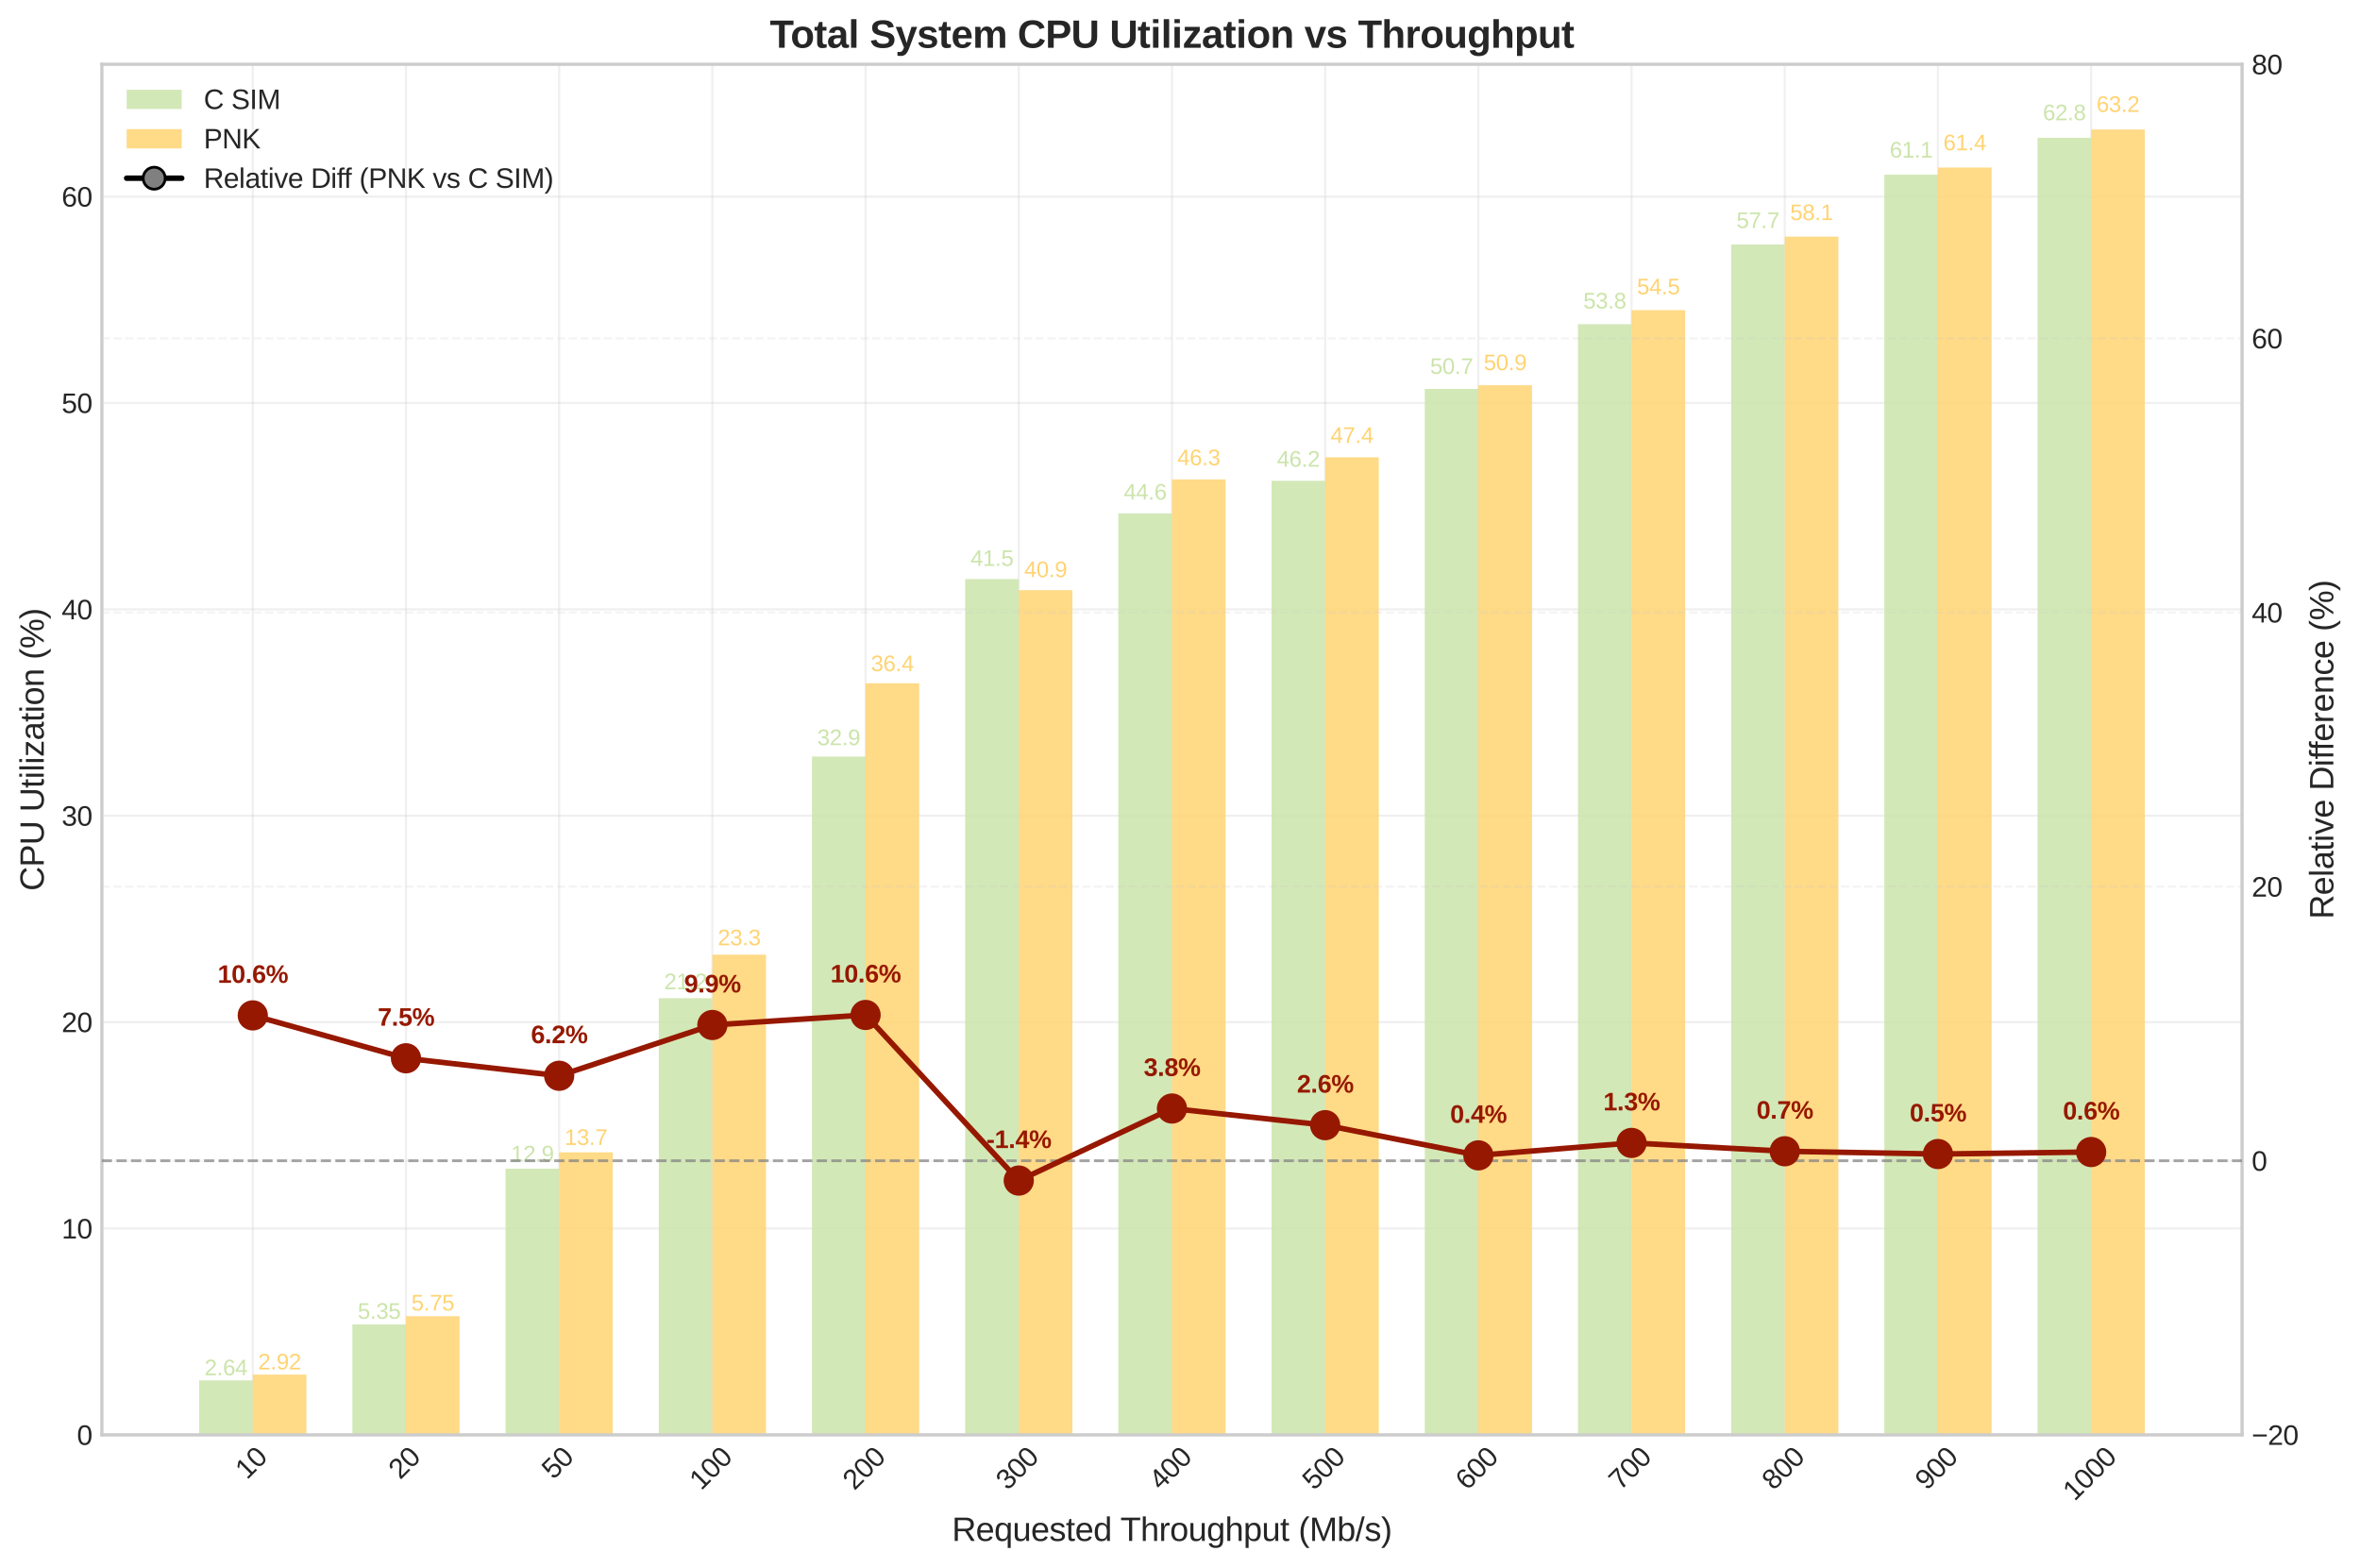 <?xml version="1.0" encoding="utf-8" standalone="no"?>
<!DOCTYPE svg PUBLIC "-//W3C//DTD SVG 1.1//EN"
  "http://www.w3.org/Graphics/SVG/1.1/DTD/svg11.dtd">
<svg xmlns:xlink="http://www.w3.org/1999/xlink" width="857.307pt" height="569.446pt" viewBox="0 0 857.307 569.446" xmlns="http://www.w3.org/2000/svg" version="1.1">
 <defs>
  <style type="text/css">*{stroke-linejoin: round; stroke-linecap: butt}</style>
 </defs>
 <g id="figure_1">
  <g id="patch_1">
   <path d="M 0 569.446 
L 857.307 569.446 
L 857.307 0 
L 0 0 
z
" style="fill: #ffffff"/>
  </g>
  <g id="axes_1">
   <g id="patch_2">
    <path d="M 37.008 521.239 
L 814.458 521.239 
L 814.458 23.346 
L 37.008 23.346 
z
" style="fill: #ffffff"/>
   </g>
   <g id="matplotlib.axis_1">
    <g id="xtick_1">
     <g id="line2d_1">
      <path d="M 91.825 521.239 
L 91.825 23.346 
" clip-path="url(#pb92bd61ff8)" style="fill: none; stroke: #cccccc; stroke-opacity: 0.3; stroke-width: 0.8; stroke-linecap: round"/>
     </g>
     <g id="line2d_2"/>
     <g id="text_1">
      <!-- 10 -->
      <g style="fill: #262626" transform="translate(89.721 537.728) rotate(-45) scale(0.1 -0.1)">
       <defs>
        <path id="LiberationSans-31" d="M 488 0 
L 488 478 
L 1609 478 
L 1609 3866 
L 616 3156 
L 616 3688 
L 1656 4403 
L 2175 4403 
L 2175 478 
L 3247 478 
L 3247 0 
L 488 0 
z
" transform="scale(0.016)"/>
        <path id="LiberationSans-30" d="M 3309 2203 
Q 3309 1100 2920 518 
Q 2531 -63 1772 -63 
Q 1013 -63 631 515 
Q 250 1094 250 2203 
Q 250 3338 620 3903 
Q 991 4469 1791 4469 
Q 2569 4469 2939 3897 
Q 3309 3325 3309 2203 
z
M 2738 2203 
Q 2738 3156 2517 3584 
Q 2297 4013 1791 4013 
Q 1272 4013 1045 3591 
Q 819 3169 819 2203 
Q 819 1266 1048 831 
Q 1278 397 1778 397 
Q 2275 397 2506 840 
Q 2738 1284 2738 2203 
z
" transform="scale(0.016)"/>
       </defs>
       <use xlink:href="#LiberationSans-31"/>
       <use xlink:href="#LiberationSans-30" transform="translate(55.615 0)"/>
      </g>
     </g>
    </g>
    <g id="xtick_2">
     <g id="line2d_3">
      <path d="M 147.476 521.239 
L 147.476 23.346 
" clip-path="url(#pb92bd61ff8)" style="fill: none; stroke: #cccccc; stroke-opacity: 0.3; stroke-width: 0.8; stroke-linecap: round"/>
     </g>
     <g id="line2d_4"/>
     <g id="text_2">
      <!-- 20 -->
      <g style="fill: #262626" transform="translate(145.373 537.728) rotate(-45) scale(0.1 -0.1)">
       <defs>
        <path id="LiberationSans-32" d="M 322 0 
L 322 397 
Q 481 763 711 1042 
Q 941 1322 1194 1548 
Q 1447 1775 1695 1969 
Q 1944 2163 2144 2356 
Q 2344 2550 2467 2762 
Q 2591 2975 2591 3244 
Q 2591 3606 2378 3806 
Q 2166 4006 1788 4006 
Q 1428 4006 1195 3811 
Q 963 3616 922 3263 
L 347 3316 
Q 409 3844 795 4156 
Q 1181 4469 1788 4469 
Q 2453 4469 2811 4155 
Q 3169 3841 3169 3263 
Q 3169 3006 3051 2753 
Q 2934 2500 2703 2247 
Q 2472 1994 1819 1463 
Q 1459 1169 1246 933 
Q 1034 697 941 478 
L 3238 478 
L 3238 0 
L 322 0 
z
" transform="scale(0.016)"/>
       </defs>
       <use xlink:href="#LiberationSans-32"/>
       <use xlink:href="#LiberationSans-30" transform="translate(55.615 0)"/>
      </g>
     </g>
    </g>
    <g id="xtick_3">
     <g id="line2d_5">
      <path d="M 203.128 521.239 
L 203.128 23.346 
" clip-path="url(#pb92bd61ff8)" style="fill: none; stroke: #cccccc; stroke-opacity: 0.3; stroke-width: 0.8; stroke-linecap: round"/>
     </g>
     <g id="line2d_6"/>
     <g id="text_3">
      <!-- 50 -->
      <g style="fill: #262626" transform="translate(201.024 537.728) rotate(-45) scale(0.1 -0.1)">
       <defs>
        <path id="LiberationSans-35" d="M 3291 1434 
Q 3291 738 2877 337 
Q 2463 -63 1728 -63 
Q 1113 -63 734 206 
Q 356 475 256 984 
L 825 1050 
Q 1003 397 1741 397 
Q 2194 397 2450 670 
Q 2706 944 2706 1422 
Q 2706 1838 2448 2094 
Q 2191 2350 1753 2350 
Q 1525 2350 1328 2278 
Q 1131 2206 934 2034 
L 384 2034 
L 531 4403 
L 3034 4403 
L 3034 3925 
L 1044 3925 
L 959 2528 
Q 1325 2809 1869 2809 
Q 2519 2809 2905 2428 
Q 3291 2047 3291 1434 
z
" transform="scale(0.016)"/>
       </defs>
       <use xlink:href="#LiberationSans-35"/>
       <use xlink:href="#LiberationSans-30" transform="translate(55.615 0)"/>
      </g>
     </g>
    </g>
    <g id="xtick_4">
     <g id="line2d_7">
      <path d="M 258.779 521.239 
L 258.779 23.346 
" clip-path="url(#pb92bd61ff8)" style="fill: none; stroke: #cccccc; stroke-opacity: 0.3; stroke-width: 0.8; stroke-linecap: round"/>
     </g>
     <g id="line2d_8"/>
     <g id="text_4">
      <!-- 100 -->
      <g style="fill: #262626" transform="translate(254.709 541.66) rotate(-45) scale(0.1 -0.1)">
       <use xlink:href="#LiberationSans-31"/>
       <use xlink:href="#LiberationSans-30" transform="translate(55.615 0)"/>
       <use xlink:href="#LiberationSans-30" transform="translate(111.23 0)"/>
      </g>
     </g>
    </g>
    <g id="xtick_5">
     <g id="line2d_9">
      <path d="M 314.43 521.239 
L 314.43 23.346 
" clip-path="url(#pb92bd61ff8)" style="fill: none; stroke: #cccccc; stroke-opacity: 0.3; stroke-width: 0.8; stroke-linecap: round"/>
     </g>
     <g id="line2d_10"/>
     <g id="text_5">
      <!-- 200 -->
      <g style="fill: #262626" transform="translate(310.361 541.66) rotate(-45) scale(0.1 -0.1)">
       <use xlink:href="#LiberationSans-32"/>
       <use xlink:href="#LiberationSans-30" transform="translate(55.615 0)"/>
       <use xlink:href="#LiberationSans-30" transform="translate(111.23 0)"/>
      </g>
     </g>
    </g>
    <g id="xtick_6">
     <g id="line2d_11">
      <path d="M 370.082 521.239 
L 370.082 23.346 
" clip-path="url(#pb92bd61ff8)" style="fill: none; stroke: #cccccc; stroke-opacity: 0.3; stroke-width: 0.8; stroke-linecap: round"/>
     </g>
     <g id="line2d_12"/>
     <g id="text_6">
      <!-- 300 -->
      <g style="fill: #262626" transform="translate(366.012 541.66) rotate(-45) scale(0.1 -0.1)">
       <defs>
        <path id="LiberationSans-33" d="M 3278 1216 
Q 3278 606 2890 271 
Q 2503 -63 1784 -63 
Q 1116 -63 717 239 
Q 319 541 244 1131 
L 825 1184 
Q 938 403 1784 403 
Q 2209 403 2451 612 
Q 2694 822 2694 1234 
Q 2694 1594 2417 1795 
Q 2141 1997 1619 1997 
L 1300 1997 
L 1300 2484 
L 1606 2484 
Q 2069 2484 2323 2686 
Q 2578 2888 2578 3244 
Q 2578 3597 2370 3801 
Q 2163 4006 1753 4006 
Q 1381 4006 1151 3815 
Q 922 3625 884 3278 
L 319 3322 
Q 381 3863 767 4166 
Q 1153 4469 1759 4469 
Q 2422 4469 2789 4161 
Q 3156 3853 3156 3303 
Q 3156 2881 2920 2617 
Q 2684 2353 2234 2259 
L 2234 2247 
Q 2728 2194 3003 1916 
Q 3278 1638 3278 1216 
z
" transform="scale(0.016)"/>
       </defs>
       <use xlink:href="#LiberationSans-33"/>
       <use xlink:href="#LiberationSans-30" transform="translate(55.615 0)"/>
       <use xlink:href="#LiberationSans-30" transform="translate(111.23 0)"/>
      </g>
     </g>
    </g>
    <g id="xtick_7">
     <g id="line2d_13">
      <path d="M 425.733 521.239 
L 425.733 23.346 
" clip-path="url(#pb92bd61ff8)" style="fill: none; stroke: #cccccc; stroke-opacity: 0.3; stroke-width: 0.8; stroke-linecap: round"/>
     </g>
     <g id="line2d_14"/>
     <g id="text_7">
      <!-- 400 -->
      <g style="fill: #262626" transform="translate(421.663 541.66) rotate(-45) scale(0.1 -0.1)">
       <defs>
        <path id="LiberationSans-34" d="M 2753 997 
L 2753 0 
L 2222 0 
L 2222 997 
L 147 997 
L 147 1434 
L 2163 4403 
L 2753 4403 
L 2753 1441 
L 3372 1441 
L 3372 997 
L 2753 997 
z
M 2222 3769 
Q 2216 3750 2134 3603 
Q 2053 3456 2013 3397 
L 884 1734 
L 716 1503 
L 666 1441 
L 2222 1441 
L 2222 3769 
z
" transform="scale(0.016)"/>
       </defs>
       <use xlink:href="#LiberationSans-34"/>
       <use xlink:href="#LiberationSans-30" transform="translate(55.615 0)"/>
       <use xlink:href="#LiberationSans-30" transform="translate(111.23 0)"/>
      </g>
     </g>
    </g>
    <g id="xtick_8">
     <g id="line2d_15">
      <path d="M 481.385 521.239 
L 481.385 23.346 
" clip-path="url(#pb92bd61ff8)" style="fill: none; stroke: #cccccc; stroke-opacity: 0.3; stroke-width: 0.8; stroke-linecap: round"/>
     </g>
     <g id="line2d_16"/>
     <g id="text_8">
      <!-- 500 -->
      <g style="fill: #262626" transform="translate(477.315 541.66) rotate(-45) scale(0.1 -0.1)">
       <use xlink:href="#LiberationSans-35"/>
       <use xlink:href="#LiberationSans-30" transform="translate(55.615 0)"/>
       <use xlink:href="#LiberationSans-30" transform="translate(111.23 0)"/>
      </g>
     </g>
    </g>
    <g id="xtick_9">
     <g id="line2d_17">
      <path d="M 537.036 521.239 
L 537.036 23.346 
" clip-path="url(#pb92bd61ff8)" style="fill: none; stroke: #cccccc; stroke-opacity: 0.3; stroke-width: 0.8; stroke-linecap: round"/>
     </g>
     <g id="line2d_18"/>
     <g id="text_9">
      <!-- 600 -->
      <g style="fill: #262626" transform="translate(532.966 541.66) rotate(-45) scale(0.1 -0.1)">
       <defs>
        <path id="LiberationSans-36" d="M 3278 1441 
Q 3278 744 2900 340 
Q 2522 -63 1856 -63 
Q 1113 -63 719 490 
Q 325 1044 325 2100 
Q 325 3244 734 3856 
Q 1144 4469 1900 4469 
Q 2897 4469 3156 3572 
L 2619 3475 
Q 2453 4013 1894 4013 
Q 1413 4013 1148 3564 
Q 884 3116 884 2266 
Q 1038 2550 1316 2698 
Q 1594 2847 1953 2847 
Q 2563 2847 2920 2465 
Q 3278 2084 3278 1441 
z
M 2706 1416 
Q 2706 1894 2472 2153 
Q 2238 2413 1819 2413 
Q 1425 2413 1183 2183 
Q 941 1953 941 1550 
Q 941 1041 1192 716 
Q 1444 391 1838 391 
Q 2244 391 2475 664 
Q 2706 938 2706 1416 
z
" transform="scale(0.016)"/>
       </defs>
       <use xlink:href="#LiberationSans-36"/>
       <use xlink:href="#LiberationSans-30" transform="translate(55.615 0)"/>
       <use xlink:href="#LiberationSans-30" transform="translate(111.23 0)"/>
      </g>
     </g>
    </g>
    <g id="xtick_10">
     <g id="line2d_19">
      <path d="M 592.687 521.239 
L 592.687 23.346 
" clip-path="url(#pb92bd61ff8)" style="fill: none; stroke: #cccccc; stroke-opacity: 0.3; stroke-width: 0.8; stroke-linecap: round"/>
     </g>
     <g id="line2d_20"/>
     <g id="text_10">
      <!-- 700 -->
      <g style="fill: #262626" transform="translate(588.618 541.66) rotate(-45) scale(0.1 -0.1)">
       <defs>
        <path id="LiberationSans-37" d="M 3238 3947 
Q 2563 2916 2284 2331 
Q 2006 1747 1867 1178 
Q 1728 609 1728 0 
L 1141 0 
Q 1141 844 1498 1776 
Q 1856 2709 2694 3925 
L 328 3925 
L 328 4403 
L 3238 4403 
L 3238 3947 
z
" transform="scale(0.016)"/>
       </defs>
       <use xlink:href="#LiberationSans-37"/>
       <use xlink:href="#LiberationSans-30" transform="translate(55.615 0)"/>
       <use xlink:href="#LiberationSans-30" transform="translate(111.23 0)"/>
      </g>
     </g>
    </g>
    <g id="xtick_11">
     <g id="line2d_21">
      <path d="M 648.339 521.239 
L 648.339 23.346 
" clip-path="url(#pb92bd61ff8)" style="fill: none; stroke: #cccccc; stroke-opacity: 0.3; stroke-width: 0.8; stroke-linecap: round"/>
     </g>
     <g id="line2d_22"/>
     <g id="text_11">
      <!-- 800 -->
      <g style="fill: #262626" transform="translate(644.269 541.66) rotate(-45) scale(0.1 -0.1)">
       <defs>
        <path id="LiberationSans-38" d="M 3281 1228 
Q 3281 619 2893 278 
Q 2506 -63 1781 -63 
Q 1075 -63 676 271 
Q 278 606 278 1222 
Q 278 1653 525 1947 
Q 772 2241 1156 2303 
L 1156 2316 
Q 797 2400 589 2681 
Q 381 2963 381 3341 
Q 381 3844 757 4156 
Q 1134 4469 1769 4469 
Q 2419 4469 2795 4162 
Q 3172 3856 3172 3334 
Q 3172 2956 2962 2675 
Q 2753 2394 2391 2322 
L 2391 2309 
Q 2813 2241 3047 1952 
Q 3281 1663 3281 1228 
z
M 2588 3303 
Q 2588 4050 1769 4050 
Q 1372 4050 1164 3862 
Q 956 3675 956 3303 
Q 956 2925 1170 2726 
Q 1384 2528 1775 2528 
Q 2172 2528 2380 2711 
Q 2588 2894 2588 3303 
z
M 2697 1281 
Q 2697 1691 2453 1898 
Q 2209 2106 1769 2106 
Q 1341 2106 1100 1882 
Q 859 1659 859 1269 
Q 859 359 1788 359 
Q 2247 359 2472 579 
Q 2697 800 2697 1281 
z
" transform="scale(0.016)"/>
       </defs>
       <use xlink:href="#LiberationSans-38"/>
       <use xlink:href="#LiberationSans-30" transform="translate(55.615 0)"/>
       <use xlink:href="#LiberationSans-30" transform="translate(111.23 0)"/>
      </g>
     </g>
    </g>
    <g id="xtick_12">
     <g id="line2d_23">
      <path d="M 703.99 521.239 
L 703.99 23.346 
" clip-path="url(#pb92bd61ff8)" style="fill: none; stroke: #cccccc; stroke-opacity: 0.3; stroke-width: 0.8; stroke-linecap: round"/>
     </g>
     <g id="line2d_24"/>
     <g id="text_12">
      <!-- 900 -->
      <g style="fill: #262626" transform="translate(699.92 541.66) rotate(-45) scale(0.1 -0.1)">
       <defs>
        <path id="LiberationSans-39" d="M 3256 2291 
Q 3256 1156 2842 546 
Q 2428 -63 1663 -63 
Q 1147 -63 836 154 
Q 525 372 391 856 
L 928 941 
Q 1097 391 1672 391 
Q 2156 391 2422 841 
Q 2688 1291 2700 2125 
Q 2575 1844 2272 1673 
Q 1969 1503 1606 1503 
Q 1013 1503 656 1909 
Q 300 2316 300 2988 
Q 300 3678 687 4073 
Q 1075 4469 1766 4469 
Q 2500 4469 2878 3925 
Q 3256 3381 3256 2291 
z
M 2644 2834 
Q 2644 3366 2400 3689 
Q 2156 4013 1747 4013 
Q 1341 4013 1106 3736 
Q 872 3459 872 2988 
Q 872 2506 1106 2226 
Q 1341 1947 1741 1947 
Q 1984 1947 2193 2058 
Q 2403 2169 2523 2372 
Q 2644 2575 2644 2834 
z
" transform="scale(0.016)"/>
       </defs>
       <use xlink:href="#LiberationSans-39"/>
       <use xlink:href="#LiberationSans-30" transform="translate(55.615 0)"/>
       <use xlink:href="#LiberationSans-30" transform="translate(111.23 0)"/>
      </g>
     </g>
    </g>
    <g id="xtick_13">
     <g id="line2d_25">
      <path d="M 759.641 521.239 
L 759.641 23.346 
" clip-path="url(#pb92bd61ff8)" style="fill: none; stroke: #cccccc; stroke-opacity: 0.3; stroke-width: 0.8; stroke-linecap: round"/>
     </g>
     <g id="line2d_26"/>
     <g id="text_13">
      <!-- 1000 -->
      <g style="fill: #262626" transform="translate(753.606 545.592) rotate(-45) scale(0.1 -0.1)">
       <use xlink:href="#LiberationSans-31"/>
       <use xlink:href="#LiberationSans-30" transform="translate(55.615 0)"/>
       <use xlink:href="#LiberationSans-30" transform="translate(111.23 0)"/>
       <use xlink:href="#LiberationSans-30" transform="translate(166.846 0)"/>
      </g>
     </g>
    </g>
    <g id="text_14">
     <!-- Requested Throughput (Mb/s) -->
     <g style="fill: #262626" transform="translate(345.803 559.756) scale(0.12 -0.12)">
      <defs>
       <path id="LiberationSans-52" d="M 3638 0 
L 2494 1828 
L 1122 1828 
L 1122 0 
L 525 0 
L 525 4403 
L 2597 4403 
Q 3341 4403 3745 4070 
Q 4150 3738 4150 3144 
Q 4150 2653 3864 2318 
Q 3578 1984 3075 1897 
L 4325 0 
L 3638 0 
z
M 3550 3138 
Q 3550 3522 3289 3723 
Q 3028 3925 2538 3925 
L 1122 3925 
L 1122 2300 
L 2563 2300 
Q 3034 2300 3292 2520 
Q 3550 2741 3550 3138 
z
" transform="scale(0.016)"/>
       <path id="LiberationSans-65" d="M 863 1572 
Q 863 991 1103 675 
Q 1344 359 1806 359 
Q 2172 359 2392 506 
Q 2613 653 2691 878 
L 3184 738 
Q 2881 -63 1806 -63 
Q 1056 -63 664 384 
Q 272 831 272 1713 
Q 272 2550 664 2997 
Q 1056 3444 1784 3444 
Q 3275 3444 3275 1647 
L 3275 1572 
L 863 1572 
z
M 2694 2003 
Q 2647 2538 2422 2783 
Q 2197 3028 1775 3028 
Q 1366 3028 1127 2754 
Q 888 2481 869 2003 
L 2694 2003 
z
" transform="scale(0.016)"/>
       <path id="LiberationSans-71" d="M 1513 -63 
Q 869 -63 569 371 
Q 269 806 269 1675 
Q 269 3444 1513 3444 
Q 1897 3444 2147 3308 
Q 2397 3172 2566 2856 
L 2572 2856 
Q 2572 2950 2584 3179 
Q 2597 3409 2609 3425 
L 3150 3425 
Q 3128 3241 3128 2503 
L 3128 -1328 
L 2566 -1328 
L 2566 44 
L 2578 556 
L 2572 556 
Q 2403 222 2156 79 
Q 1909 -63 1513 -63 
z
M 2566 1731 
Q 2566 2391 2350 2709 
Q 2134 3028 1663 3028 
Q 1234 3028 1046 2709 
Q 859 2391 859 1694 
Q 859 984 1048 678 
Q 1238 372 1656 372 
Q 2134 372 2350 712 
Q 2566 1053 2566 1731 
z
" transform="scale(0.016)"/>
       <path id="LiberationSans-75" d="M 981 3381 
L 981 1238 
Q 981 903 1047 718 
Q 1113 534 1256 453 
Q 1400 372 1678 372 
Q 2084 372 2318 650 
Q 2553 928 2553 1422 
L 2553 3381 
L 3116 3381 
L 3116 722 
Q 3116 131 3134 0 
L 2603 0 
Q 2600 16 2597 84 
Q 2594 153 2589 242 
Q 2584 331 2578 578 
L 2569 578 
Q 2375 228 2120 82 
Q 1866 -63 1488 -63 
Q 931 -63 673 214 
Q 416 491 416 1128 
L 416 3381 
L 981 3381 
z
" transform="scale(0.016)"/>
       <path id="LiberationSans-73" d="M 2969 934 
Q 2969 456 2608 196 
Q 2247 -63 1597 -63 
Q 966 -63 623 145 
Q 281 353 178 794 
L 675 891 
Q 747 619 972 492 
Q 1197 366 1597 366 
Q 2025 366 2223 497 
Q 2422 628 2422 891 
Q 2422 1091 2284 1216 
Q 2147 1341 1841 1422 
L 1438 1528 
Q 953 1653 748 1773 
Q 544 1894 428 2066 
Q 313 2238 313 2488 
Q 313 2950 642 3192 
Q 972 3434 1603 3434 
Q 2163 3434 2492 3237 
Q 2822 3041 2909 2606 
L 2403 2544 
Q 2356 2769 2151 2889 
Q 1947 3009 1603 3009 
Q 1222 3009 1040 2893 
Q 859 2778 859 2544 
Q 859 2400 934 2306 
Q 1009 2213 1156 2147 
Q 1303 2081 1775 1966 
Q 2222 1853 2419 1758 
Q 2616 1663 2730 1547 
Q 2844 1431 2906 1279 
Q 2969 1128 2969 934 
z
" transform="scale(0.016)"/>
       <path id="LiberationSans-74" d="M 1731 25 
Q 1453 -50 1163 -50 
Q 488 -50 488 716 
L 488 2972 
L 97 2972 
L 97 3381 
L 509 3381 
L 675 4138 
L 1050 4138 
L 1050 3381 
L 1675 3381 
L 1675 2972 
L 1050 2972 
L 1050 838 
Q 1050 594 1129 495 
Q 1209 397 1406 397 
Q 1519 397 1731 441 
L 1731 25 
z
" transform="scale(0.016)"/>
       <path id="LiberationSans-64" d="M 2566 544 
Q 2409 219 2151 78 
Q 1894 -63 1513 -63 
Q 872 -63 570 368 
Q 269 800 269 1675 
Q 269 3444 1513 3444 
Q 1897 3444 2153 3303 
Q 2409 3163 2566 2856 
L 2572 2856 
L 2566 3234 
L 2566 4638 
L 3128 4638 
L 3128 697 
Q 3128 169 3147 0 
L 2609 0 
Q 2600 50 2589 231 
Q 2578 413 2578 544 
L 2566 544 
z
M 859 1694 
Q 859 984 1046 678 
Q 1234 372 1656 372 
Q 2134 372 2350 703 
Q 2566 1034 2566 1731 
Q 2566 2403 2350 2715 
Q 2134 3028 1663 3028 
Q 1238 3028 1048 2714 
Q 859 2400 859 1694 
z
" transform="scale(0.016)"/>
       <path id="LiberationSans-20" transform="scale(0.016)"/>
       <path id="LiberationSans-54" d="M 2250 3916 
L 2250 0 
L 1656 0 
L 1656 3916 
L 144 3916 
L 144 4403 
L 3763 4403 
L 3763 3916 
L 2250 3916 
z
" transform="scale(0.016)"/>
       <path id="LiberationSans-68" d="M 991 2803 
Q 1172 3134 1426 3289 
Q 1681 3444 2072 3444 
Q 2622 3444 2883 3170 
Q 3144 2897 3144 2253 
L 3144 0 
L 2578 0 
L 2578 2144 
Q 2578 2500 2512 2673 
Q 2447 2847 2297 2928 
Q 2147 3009 1881 3009 
Q 1484 3009 1245 2734 
Q 1006 2459 1006 1994 
L 1006 0 
L 444 0 
L 444 4638 
L 1006 4638 
L 1006 3431 
Q 1006 3241 995 3037 
Q 984 2834 981 2803 
L 991 2803 
z
" transform="scale(0.016)"/>
       <path id="LiberationSans-72" d="M 444 0 
L 444 2594 
Q 444 2950 425 3381 
L 956 3381 
Q 981 2806 981 2691 
L 994 2691 
Q 1128 3125 1303 3284 
Q 1478 3444 1797 3444 
Q 1909 3444 2025 3413 
L 2025 2897 
Q 1913 2928 1725 2928 
Q 1375 2928 1190 2626 
Q 1006 2325 1006 1763 
L 1006 0 
L 444 0 
z
" transform="scale(0.016)"/>
       <path id="LiberationSans-6f" d="M 3291 1694 
Q 3291 806 2900 371 
Q 2509 -63 1766 -63 
Q 1025 -63 647 389 
Q 269 841 269 1694 
Q 269 3444 1784 3444 
Q 2559 3444 2925 3017 
Q 3291 2591 3291 1694 
z
M 2700 1694 
Q 2700 2394 2492 2711 
Q 2284 3028 1794 3028 
Q 1300 3028 1079 2704 
Q 859 2381 859 1694 
Q 859 1025 1076 689 
Q 1294 353 1759 353 
Q 2266 353 2483 678 
Q 2700 1003 2700 1694 
z
" transform="scale(0.016)"/>
       <path id="LiberationSans-67" d="M 1713 -1328 
Q 1159 -1328 831 -1111 
Q 503 -894 409 -494 
L 975 -413 
Q 1031 -647 1223 -773 
Q 1416 -900 1728 -900 
Q 2569 -900 2569 84 
L 2569 628 
L 2563 628 
Q 2403 303 2125 139 
Q 1847 -25 1475 -25 
Q 853 -25 561 387 
Q 269 800 269 1684 
Q 269 2581 583 3007 
Q 897 3434 1538 3434 
Q 1897 3434 2161 3270 
Q 2425 3106 2569 2803 
L 2575 2803 
Q 2575 2897 2587 3128 
Q 2600 3359 2613 3381 
L 3147 3381 
Q 3128 3213 3128 2681 
L 3128 97 
Q 3128 -1328 1713 -1328 
z
M 2569 1691 
Q 2569 2103 2456 2401 
Q 2344 2700 2139 2858 
Q 1934 3016 1675 3016 
Q 1244 3016 1047 2703 
Q 850 2391 850 1691 
Q 850 997 1034 694 
Q 1219 391 1666 391 
Q 1931 391 2137 547 
Q 2344 703 2456 995 
Q 2569 1288 2569 1691 
z
" transform="scale(0.016)"/>
       <path id="LiberationSans-70" d="M 3291 1706 
Q 3291 -63 2047 -63 
Q 1266 -63 997 525 
L 981 525 
Q 994 500 994 -6 
L 994 -1328 
L 431 -1328 
L 431 2691 
Q 431 3213 413 3381 
L 956 3381 
Q 959 3369 965 3292 
Q 972 3216 980 3056 
Q 988 2897 988 2838 
L 1000 2838 
Q 1150 3150 1397 3295 
Q 1644 3441 2047 3441 
Q 2672 3441 2981 3022 
Q 3291 2603 3291 1706 
z
M 2700 1694 
Q 2700 2400 2509 2703 
Q 2319 3006 1903 3006 
Q 1569 3006 1380 2865 
Q 1191 2725 1092 2426 
Q 994 2128 994 1650 
Q 994 984 1206 668 
Q 1419 353 1897 353 
Q 2316 353 2508 661 
Q 2700 969 2700 1694 
z
" transform="scale(0.016)"/>
       <path id="LiberationSans-28" d="M 397 1663 
Q 397 2566 680 3284 
Q 963 4003 1550 4638 
L 2094 4638 
Q 1509 3988 1236 3256 
Q 963 2525 963 1656 
Q 963 791 1233 62 
Q 1503 -666 2094 -1325 
L 1550 -1325 
Q 959 -688 678 32 
Q 397 753 397 1650 
L 397 1663 
z
" transform="scale(0.016)"/>
       <path id="LiberationSans-4d" d="M 4269 0 
L 4269 2938 
Q 4269 3425 4297 3875 
Q 4144 3316 4022 3000 
L 2884 0 
L 2466 0 
L 1313 3000 
L 1138 3531 
L 1034 3875 
L 1044 3528 
L 1056 2938 
L 1056 0 
L 525 0 
L 525 4403 
L 1309 4403 
L 2481 1350 
Q 2544 1166 2601 955 
Q 2659 744 2678 650 
Q 2703 775 2783 1029 
Q 2863 1284 2891 1350 
L 4041 4403 
L 4806 4403 
L 4806 0 
L 4269 0 
z
" transform="scale(0.016)"/>
       <path id="LiberationSans-62" d="M 3291 1706 
Q 3291 -63 2047 -63 
Q 1663 -63 1408 76 
Q 1153 216 994 525 
L 988 525 
Q 988 428 975 229 
Q 963 31 956 0 
L 413 0 
Q 431 169 431 697 
L 431 4638 
L 994 4638 
L 994 3316 
Q 994 3113 981 2838 
L 994 2838 
Q 1150 3163 1408 3303 
Q 1666 3444 2047 3444 
Q 2688 3444 2989 3012 
Q 3291 2581 3291 1706 
z
M 2700 1688 
Q 2700 2397 2512 2703 
Q 2325 3009 1903 3009 
Q 1428 3009 1211 2684 
Q 994 2359 994 1653 
Q 994 988 1206 670 
Q 1419 353 1897 353 
Q 2322 353 2511 667 
Q 2700 981 2700 1688 
z
" transform="scale(0.016)"/>
       <path id="LiberationSans-2f" d="M 0 -63 
L 1284 4638 
L 1778 4638 
L 506 -63 
L 0 -63 
z
" transform="scale(0.016)"/>
       <path id="LiberationSans-29" d="M 1734 1650 
Q 1734 747 1451 28 
Q 1169 -691 581 -1325 
L 38 -1325 
Q 625 -669 897 57 
Q 1169 784 1169 1656 
Q 1169 2528 895 3256 
Q 622 3984 38 4638 
L 581 4638 
Q 1172 4000 1453 3279 
Q 1734 2559 1734 1663 
L 1734 1650 
z
" transform="scale(0.016)"/>
      </defs>
      <use xlink:href="#LiberationSans-52"/>
      <use xlink:href="#LiberationSans-65" transform="translate(72.217 0)"/>
      <use xlink:href="#LiberationSans-71" transform="translate(127.832 0)"/>
      <use xlink:href="#LiberationSans-75" transform="translate(183.447 0)"/>
      <use xlink:href="#LiberationSans-65" transform="translate(239.062 0)"/>
      <use xlink:href="#LiberationSans-73" transform="translate(294.678 0)"/>
      <use xlink:href="#LiberationSans-74" transform="translate(344.678 0)"/>
      <use xlink:href="#LiberationSans-65" transform="translate(372.461 0)"/>
      <use xlink:href="#LiberationSans-64" transform="translate(428.076 0)"/>
      <use xlink:href="#LiberationSans-20" transform="translate(483.691 0)"/>
      <use xlink:href="#LiberationSans-54" transform="translate(509.725 0)"/>
      <use xlink:href="#LiberationSans-68" transform="translate(570.809 0)"/>
      <use xlink:href="#LiberationSans-72" transform="translate(626.424 0)"/>
      <use xlink:href="#LiberationSans-6f" transform="translate(659.725 0)"/>
      <use xlink:href="#LiberationSans-75" transform="translate(715.34 0)"/>
      <use xlink:href="#LiberationSans-67" transform="translate(770.955 0)"/>
      <use xlink:href="#LiberationSans-68" transform="translate(826.57 0)"/>
      <use xlink:href="#LiberationSans-70" transform="translate(882.186 0)"/>
      <use xlink:href="#LiberationSans-75" transform="translate(937.801 0)"/>
      <use xlink:href="#LiberationSans-74" transform="translate(993.416 0)"/>
      <use xlink:href="#LiberationSans-20" transform="translate(1021.199 0)"/>
      <use xlink:href="#LiberationSans-28" transform="translate(1048.982 0)"/>
      <use xlink:href="#LiberationSans-4d" transform="translate(1082.283 0)"/>
      <use xlink:href="#LiberationSans-62" transform="translate(1165.584 0)"/>
      <use xlink:href="#LiberationSans-2f" transform="translate(1221.199 0)"/>
      <use xlink:href="#LiberationSans-73" transform="translate(1248.982 0)"/>
      <use xlink:href="#LiberationSans-29" transform="translate(1298.982 0)"/>
     </g>
    </g>
   </g>
   <g id="matplotlib.axis_2">
    <g id="ytick_1">
     <g id="line2d_27">
      <path d="M 37.008 521.239 
L 814.458 521.239 
" clip-path="url(#pb92bd61ff8)" style="fill: none; stroke: #cccccc; stroke-opacity: 0.3; stroke-width: 0.8; stroke-linecap: round"/>
     </g>
     <g id="line2d_28"/>
     <g id="text_15">
      <!-- 0 -->
      <g style="fill: #262626" transform="translate(27.947 524.862) scale(0.1 -0.1)">
       <use xlink:href="#LiberationSans-30"/>
      </g>
     </g>
    </g>
    <g id="ytick_2">
     <g id="line2d_29">
      <path d="M 37.008 446.269 
L 814.458 446.269 
" clip-path="url(#pb92bd61ff8)" style="fill: none; stroke: #cccccc; stroke-opacity: 0.3; stroke-width: 0.8; stroke-linecap: round"/>
     </g>
     <g id="line2d_30"/>
     <g id="text_16">
      <!-- 10 -->
      <g style="fill: #262626" transform="translate(22.386 449.893) scale(0.1 -0.1)">
       <use xlink:href="#LiberationSans-31"/>
       <use xlink:href="#LiberationSans-30" transform="translate(55.615 0)"/>
      </g>
     </g>
    </g>
    <g id="ytick_3">
     <g id="line2d_31">
      <path d="M 37.008 371.299 
L 814.458 371.299 
" clip-path="url(#pb92bd61ff8)" style="fill: none; stroke: #cccccc; stroke-opacity: 0.3; stroke-width: 0.8; stroke-linecap: round"/>
     </g>
     <g id="line2d_32"/>
     <g id="text_17">
      <!-- 20 -->
      <g style="fill: #262626" transform="translate(22.386 374.923) scale(0.1 -0.1)">
       <use xlink:href="#LiberationSans-32"/>
       <use xlink:href="#LiberationSans-30" transform="translate(55.615 0)"/>
      </g>
     </g>
    </g>
    <g id="ytick_4">
     <g id="line2d_33">
      <path d="M 37.008 296.33 
L 814.458 296.33 
" clip-path="url(#pb92bd61ff8)" style="fill: none; stroke: #cccccc; stroke-opacity: 0.3; stroke-width: 0.8; stroke-linecap: round"/>
     </g>
     <g id="line2d_34"/>
     <g id="text_18">
      <!-- 30 -->
      <g style="fill: #262626" transform="translate(22.386 299.953) scale(0.1 -0.1)">
       <use xlink:href="#LiberationSans-33"/>
       <use xlink:href="#LiberationSans-30" transform="translate(55.615 0)"/>
      </g>
     </g>
    </g>
    <g id="ytick_5">
     <g id="line2d_35">
      <path d="M 37.008 221.36 
L 814.458 221.36 
" clip-path="url(#pb92bd61ff8)" style="fill: none; stroke: #cccccc; stroke-opacity: 0.3; stroke-width: 0.8; stroke-linecap: round"/>
     </g>
     <g id="line2d_36"/>
     <g id="text_19">
      <!-- 40 -->
      <g style="fill: #262626" transform="translate(22.386 224.983) scale(0.1 -0.1)">
       <use xlink:href="#LiberationSans-34"/>
       <use xlink:href="#LiberationSans-30" transform="translate(55.615 0)"/>
      </g>
     </g>
    </g>
    <g id="ytick_6">
     <g id="line2d_37">
      <path d="M 37.008 146.39 
L 814.458 146.39 
" clip-path="url(#pb92bd61ff8)" style="fill: none; stroke: #cccccc; stroke-opacity: 0.3; stroke-width: 0.8; stroke-linecap: round"/>
     </g>
     <g id="line2d_38"/>
     <g id="text_20">
      <!-- 50 -->
      <g style="fill: #262626" transform="translate(22.386 150.013) scale(0.1 -0.1)">
       <use xlink:href="#LiberationSans-35"/>
       <use xlink:href="#LiberationSans-30" transform="translate(55.615 0)"/>
      </g>
     </g>
    </g>
    <g id="ytick_7">
     <g id="line2d_39">
      <path d="M 37.008 71.42 
L 814.458 71.42 
" clip-path="url(#pb92bd61ff8)" style="fill: none; stroke: #cccccc; stroke-opacity: 0.3; stroke-width: 0.8; stroke-linecap: round"/>
     </g>
     <g id="line2d_40"/>
     <g id="text_21">
      <!-- 60 -->
      <g style="fill: #262626" transform="translate(22.386 75.043) scale(0.1 -0.1)">
       <use xlink:href="#LiberationSans-36"/>
       <use xlink:href="#LiberationSans-30" transform="translate(55.615 0)"/>
      </g>
     </g>
    </g>
    <g id="text_22">
     <!-- CPU Utilization (%) -->
     <g style="fill: #262626" transform="translate(15.896 323.635) rotate(-90) scale(0.12 -0.12)">
      <defs>
       <path id="LiberationSans-43" d="M 2475 3981 
Q 1744 3981 1337 3511 
Q 931 3041 931 2222 
Q 931 1413 1354 920 
Q 1778 428 2500 428 
Q 3425 428 3891 1344 
L 4378 1100 
Q 4106 531 3614 234 
Q 3122 -63 2472 -63 
Q 1806 -63 1320 214 
Q 834 491 579 1005 
Q 325 1519 325 2222 
Q 325 3275 894 3872 
Q 1463 4469 2469 4469 
Q 3172 4469 3644 4194 
Q 4116 3919 4338 3378 
L 3772 3191 
Q 3619 3575 3280 3778 
Q 2941 3981 2475 3981 
z
" transform="scale(0.016)"/>
       <path id="LiberationSans-50" d="M 3931 3078 
Q 3931 2453 3523 2084 
Q 3116 1716 2416 1716 
L 1122 1716 
L 1122 0 
L 525 0 
L 525 4403 
L 2378 4403 
Q 3119 4403 3525 4056 
Q 3931 3709 3931 3078 
z
M 3331 3072 
Q 3331 3925 2306 3925 
L 1122 3925 
L 1122 2188 
L 2331 2188 
Q 3331 2188 3331 3072 
z
" transform="scale(0.016)"/>
       <path id="LiberationSans-55" d="M 2284 -63 
Q 1744 -63 1341 134 
Q 938 331 716 706 
Q 494 1081 494 1600 
L 494 4403 
L 1091 4403 
L 1091 1650 
Q 1091 1047 1397 734 
Q 1703 422 2281 422 
Q 2875 422 3204 745 
Q 3534 1069 3534 1691 
L 3534 4403 
L 4128 4403 
L 4128 1656 
Q 4128 1122 3901 734 
Q 3675 347 3261 142 
Q 2847 -63 2284 -63 
z
" transform="scale(0.016)"/>
       <path id="LiberationSans-69" d="M 428 4100 
L 428 4638 
L 991 4638 
L 991 4100 
L 428 4100 
z
M 428 0 
L 428 3381 
L 991 3381 
L 991 0 
L 428 0 
z
" transform="scale(0.016)"/>
       <path id="LiberationSans-6c" d="M 431 0 
L 431 4638 
L 994 4638 
L 994 0 
L 431 0 
z
" transform="scale(0.016)"/>
       <path id="LiberationSans-7a" d="M 259 0 
L 259 428 
L 2150 2947 
L 366 2947 
L 366 3381 
L 2816 3381 
L 2816 2953 
L 922 434 
L 2881 434 
L 2881 0 
L 259 0 
z
" transform="scale(0.016)"/>
       <path id="LiberationSans-61" d="M 1294 -63 
Q 784 -63 528 206 
Q 272 475 272 944 
Q 272 1469 617 1750 
Q 963 2031 1731 2050 
L 2491 2063 
L 2491 2247 
Q 2491 2659 2316 2837 
Q 2141 3016 1766 3016 
Q 1388 3016 1216 2887 
Q 1044 2759 1009 2478 
L 422 2531 
Q 566 3444 1778 3444 
Q 2416 3444 2737 3151 
Q 3059 2859 3059 2306 
L 3059 850 
Q 3059 600 3125 473 
Q 3191 347 3375 347 
Q 3456 347 3559 369 
L 3559 19 
Q 3347 -31 3125 -31 
Q 2813 -31 2670 133 
Q 2528 297 2509 647 
L 2491 647 
Q 2275 259 1989 98 
Q 1703 -63 1294 -63 
z
M 1422 359 
Q 1731 359 1972 500 
Q 2213 641 2352 886 
Q 2491 1131 2491 1391 
L 2491 1669 
L 1875 1656 
Q 1478 1650 1273 1575 
Q 1069 1500 959 1344 
Q 850 1188 850 934 
Q 850 659 998 509 
Q 1147 359 1422 359 
z
" transform="scale(0.016)"/>
       <path id="LiberationSans-6e" d="M 2578 0 
L 2578 2144 
Q 2578 2478 2512 2662 
Q 2447 2847 2303 2928 
Q 2159 3009 1881 3009 
Q 1475 3009 1240 2731 
Q 1006 2453 1006 1959 
L 1006 0 
L 444 0 
L 444 2659 
Q 444 3250 425 3381 
L 956 3381 
Q 959 3366 962 3297 
Q 966 3228 970 3139 
Q 975 3050 981 2803 
L 991 2803 
Q 1184 3153 1439 3298 
Q 1694 3444 2072 3444 
Q 2628 3444 2886 3167 
Q 3144 2891 3144 2253 
L 3144 0 
L 2578 0 
z
" transform="scale(0.016)"/>
       <path id="LiberationSans-25" d="M 5463 1356 
Q 5463 684 5209 323 
Q 4956 -38 4463 -38 
Q 3975 -38 3726 314 
Q 3478 666 3478 1356 
Q 3478 2069 3717 2417 
Q 3956 2766 4475 2766 
Q 4988 2766 5225 2408 
Q 5463 2050 5463 1356 
z
M 1647 0 
L 1163 0 
L 4044 4403 
L 4534 4403 
L 1647 0 
z
M 1231 4441 
Q 1728 4441 1968 4091 
Q 2209 3741 2209 3047 
Q 2209 2369 1961 2003 
Q 1713 1638 1219 1638 
Q 725 1638 476 2000 
Q 228 2363 228 3047 
Q 228 3744 468 4092 
Q 709 4441 1231 4441 
z
M 5000 1356 
Q 5000 1916 4879 2167 
Q 4759 2419 4475 2419 
Q 4191 2419 4064 2172 
Q 3938 1925 3938 1356 
Q 3938 822 4061 564 
Q 4184 306 4469 306 
Q 4744 306 4872 567 
Q 5000 828 5000 1356 
z
M 1750 3047 
Q 1750 3597 1631 3850 
Q 1513 4103 1231 4103 
Q 938 4103 813 3854 
Q 688 3606 688 3047 
Q 688 2506 813 2248 
Q 938 1991 1225 1991 
Q 1497 1991 1623 2253 
Q 1750 2516 1750 3047 
z
" transform="scale(0.016)"/>
      </defs>
      <use xlink:href="#LiberationSans-43"/>
      <use xlink:href="#LiberationSans-50" transform="translate(72.217 0)"/>
      <use xlink:href="#LiberationSans-55" transform="translate(138.916 0)"/>
      <use xlink:href="#LiberationSans-20" transform="translate(211.133 0)"/>
      <use xlink:href="#LiberationSans-55" transform="translate(238.916 0)"/>
      <use xlink:href="#LiberationSans-74" transform="translate(311.133 0)"/>
      <use xlink:href="#LiberationSans-69" transform="translate(338.916 0)"/>
      <use xlink:href="#LiberationSans-6c" transform="translate(361.133 0)"/>
      <use xlink:href="#LiberationSans-69" transform="translate(383.35 0)"/>
      <use xlink:href="#LiberationSans-7a" transform="translate(405.566 0)"/>
      <use xlink:href="#LiberationSans-61" transform="translate(455.566 0)"/>
      <use xlink:href="#LiberationSans-74" transform="translate(511.182 0)"/>
      <use xlink:href="#LiberationSans-69" transform="translate(538.965 0)"/>
      <use xlink:href="#LiberationSans-6f" transform="translate(561.182 0)"/>
      <use xlink:href="#LiberationSans-6e" transform="translate(616.797 0)"/>
      <use xlink:href="#LiberationSans-20" transform="translate(672.412 0)"/>
      <use xlink:href="#LiberationSans-28" transform="translate(700.195 0)"/>
      <use xlink:href="#LiberationSans-25" transform="translate(733.496 0)"/>
      <use xlink:href="#LiberationSans-29" transform="translate(822.412 0)"/>
     </g>
    </g>
   </g>
   <g id="patch_3">
    <path d="M 72.347 521.239 
L 91.825 521.239 
L 91.825 501.447 
L 72.347 501.447 
z
" clip-path="url(#pb92bd61ff8)" style="fill: #cbe4aa; opacity: 0.85"/>
   </g>
   <g id="patch_4">
    <path d="M 127.998 521.239 
L 147.476 521.239 
L 147.476 481.13 
L 127.998 481.13 
z
" clip-path="url(#pb92bd61ff8)" style="fill: #cbe4aa; opacity: 0.85"/>
   </g>
   <g id="patch_5">
    <path d="M 183.65 521.239 
L 203.128 521.239 
L 203.128 424.528 
L 183.65 424.528 
z
" clip-path="url(#pb92bd61ff8)" style="fill: #cbe4aa; opacity: 0.85"/>
   </g>
   <g id="patch_6">
    <path d="M 239.301 521.239 
L 258.779 521.239 
L 258.779 362.603 
L 239.301 362.603 
z
" clip-path="url(#pb92bd61ff8)" style="fill: #cbe4aa; opacity: 0.85"/>
   </g>
   <g id="patch_7">
    <path d="M 294.952 521.239 
L 314.43 521.239 
L 314.43 274.813 
L 294.952 274.813 
z
" clip-path="url(#pb92bd61ff8)" style="fill: #cbe4aa; opacity: 0.85"/>
   </g>
   <g id="patch_8">
    <path d="M 350.604 521.239 
L 370.082 521.239 
L 370.082 210.339 
L 350.604 210.339 
z
" clip-path="url(#pb92bd61ff8)" style="fill: #cbe4aa; opacity: 0.85"/>
   </g>
   <g id="patch_9">
    <path d="M 406.255 521.239 
L 425.733 521.239 
L 425.733 186.499 
L 406.255 186.499 
z
" clip-path="url(#pb92bd61ff8)" style="fill: #cbe4aa; opacity: 0.85"/>
   </g>
   <g id="patch_10">
    <path d="M 461.907 521.239 
L 481.385 521.239 
L 481.385 174.653 
L 461.907 174.653 
z
" clip-path="url(#pb92bd61ff8)" style="fill: #cbe4aa; opacity: 0.85"/>
   </g>
   <g id="patch_11">
    <path d="M 517.558 521.239 
L 537.036 521.239 
L 537.036 141.292 
L 517.558 141.292 
z
" clip-path="url(#pb92bd61ff8)" style="fill: #cbe4aa; opacity: 0.85"/>
   </g>
   <g id="patch_12">
    <path d="M 573.209 521.239 
L 592.687 521.239 
L 592.687 117.751 
L 573.209 117.751 
z
" clip-path="url(#pb92bd61ff8)" style="fill: #cbe4aa; opacity: 0.85"/>
   </g>
   <g id="patch_13">
    <path d="M 628.861 521.239 
L 648.339 521.239 
L 648.339 88.813 
L 628.861 88.813 
z
" clip-path="url(#pb92bd61ff8)" style="fill: #cbe4aa; opacity: 0.85"/>
   </g>
   <g id="patch_14">
    <path d="M 684.512 521.239 
L 703.99 521.239 
L 703.99 63.473 
L 684.512 63.473 
z
" clip-path="url(#pb92bd61ff8)" style="fill: #cbe4aa; opacity: 0.85"/>
   </g>
   <g id="patch_15">
    <path d="M 740.164 521.239 
L 759.641 521.239 
L 759.641 50.054 
L 740.164 50.054 
z
" clip-path="url(#pb92bd61ff8)" style="fill: #cbe4aa; opacity: 0.85"/>
   </g>
   <g id="patch_16">
    <path d="M 91.825 521.239 
L 111.303 521.239 
L 111.303 499.348 
L 91.825 499.348 
z
" clip-path="url(#pb92bd61ff8)" style="fill: #ffd372; opacity: 0.85"/>
   </g>
   <g id="patch_17">
    <path d="M 147.476 521.239 
L 166.954 521.239 
L 166.954 478.131 
L 147.476 478.131 
z
" clip-path="url(#pb92bd61ff8)" style="fill: #ffd372; opacity: 0.85"/>
   </g>
   <g id="patch_18">
    <path d="M 203.128 521.239 
L 222.606 521.239 
L 222.606 418.605 
L 203.128 418.605 
z
" clip-path="url(#pb92bd61ff8)" style="fill: #ffd372; opacity: 0.85"/>
   </g>
   <g id="patch_19">
    <path d="M 258.779 521.239 
L 278.257 521.239 
L 278.257 346.784 
L 258.779 346.784 
z
" clip-path="url(#pb92bd61ff8)" style="fill: #ffd372; opacity: 0.85"/>
   </g>
   <g id="patch_20">
    <path d="M 314.43 521.239 
L 333.908 521.239 
L 333.908 248.199 
L 314.43 248.199 
z
" clip-path="url(#pb92bd61ff8)" style="fill: #ffd372; opacity: 0.85"/>
   </g>
   <g id="patch_21">
    <path d="M 370.082 521.239 
L 389.56 521.239 
L 389.56 214.387 
L 370.082 214.387 
z
" clip-path="url(#pb92bd61ff8)" style="fill: #ffd372; opacity: 0.85"/>
   </g>
   <g id="patch_22">
    <path d="M 425.733 521.239 
L 445.211 521.239 
L 445.211 174.129 
L 425.733 174.129 
z
" clip-path="url(#pb92bd61ff8)" style="fill: #ffd372; opacity: 0.85"/>
   </g>
   <g id="patch_23">
    <path d="M 481.385 521.239 
L 500.863 521.239 
L 500.863 166.107 
L 481.385 166.107 
z
" clip-path="url(#pb92bd61ff8)" style="fill: #ffd372; opacity: 0.85"/>
   </g>
   <g id="patch_24">
    <path d="M 537.036 521.239 
L 556.514 521.239 
L 556.514 139.942 
L 537.036 139.942 
z
" clip-path="url(#pb92bd61ff8)" style="fill: #ffd372; opacity: 0.85"/>
   </g>
   <g id="patch_25">
    <path d="M 592.687 521.239 
L 612.165 521.239 
L 612.165 112.653 
L 592.687 112.653 
z
" clip-path="url(#pb92bd61ff8)" style="fill: #ffd372; opacity: 0.85"/>
   </g>
   <g id="patch_26">
    <path d="M 648.339 521.239 
L 667.817 521.239 
L 667.817 85.964 
L 648.339 85.964 
z
" clip-path="url(#pb92bd61ff8)" style="fill: #ffd372; opacity: 0.85"/>
   </g>
   <g id="patch_27">
    <path d="M 703.99 521.239 
L 723.468 521.239 
L 723.468 60.849 
L 703.99 60.849 
z
" clip-path="url(#pb92bd61ff8)" style="fill: #ffd372; opacity: 0.85"/>
   </g>
   <g id="patch_28">
    <path d="M 759.641 521.239 
L 779.119 521.239 
L 779.119 47.055 
L 759.641 47.055 
z
" clip-path="url(#pb92bd61ff8)" style="fill: #ffd372; opacity: 0.85"/>
   </g>
   <g id="patch_29">
    <path d="M 37.008 521.239 
L 37.008 23.346 
" style="fill: none; stroke: #cccccc; stroke-linejoin: miter; stroke-linecap: square"/>
   </g>
   <g id="patch_30">
    <path d="M 814.458 521.239 
L 814.458 23.346 
" style="fill: none; stroke: #cccccc; stroke-linejoin: miter; stroke-linecap: square"/>
   </g>
   <g id="patch_31">
    <path d="M 37.008 521.239 
L 814.458 521.239 
" style="fill: none; stroke: #cccccc; stroke-linejoin: miter; stroke-linecap: square"/>
   </g>
   <g id="patch_32">
    <path d="M 37.008 23.346 
L 814.458 23.346 
" style="fill: none; stroke: #cccccc; stroke-linejoin: miter; stroke-linecap: square"/>
   </g>
   <g id="text_23">
    <!-- 2.64 -->
    <g style="fill: #cbe4aa" transform="translate(74.301 499.589) scale(0.08 -0.08)">
     <defs>
      <path id="LiberationSans-2e" d="M 584 0 
L 584 684 
L 1194 684 
L 1194 0 
L 584 0 
z
" transform="scale(0.016)"/>
     </defs>
     <use xlink:href="#LiberationSans-32"/>
     <use xlink:href="#LiberationSans-2e" transform="translate(55.615 0)"/>
     <use xlink:href="#LiberationSans-36" transform="translate(83.398 0)"/>
     <use xlink:href="#LiberationSans-34" transform="translate(139.014 0)"/>
    </g>
   </g>
   <g id="text_24">
    <!-- 5.35 -->
    <g style="fill: #cbe4aa" transform="translate(129.953 479.069) scale(0.08 -0.08)">
     <use xlink:href="#LiberationSans-35"/>
     <use xlink:href="#LiberationSans-2e" transform="translate(55.615 0)"/>
     <use xlink:href="#LiberationSans-33" transform="translate(83.398 0)"/>
     <use xlink:href="#LiberationSans-35" transform="translate(139.014 0)"/>
    </g>
   </g>
   <g id="text_25">
    <!-- 12.9 -->
    <g style="fill: #cbe4aa" transform="translate(185.604 421.901) scale(0.08 -0.08)">
     <use xlink:href="#LiberationSans-31"/>
     <use xlink:href="#LiberationSans-32" transform="translate(55.615 0)"/>
     <use xlink:href="#LiberationSans-2e" transform="translate(111.23 0)"/>
     <use xlink:href="#LiberationSans-39" transform="translate(139.014 0)"/>
    </g>
   </g>
   <g id="text_26">
    <!-- 21.2 -->
    <g style="fill: #cbe4aa" transform="translate(241.256 359.356) scale(0.08 -0.08)">
     <use xlink:href="#LiberationSans-32"/>
     <use xlink:href="#LiberationSans-31" transform="translate(55.615 0)"/>
     <use xlink:href="#LiberationSans-2e" transform="translate(111.23 0)"/>
     <use xlink:href="#LiberationSans-32" transform="translate(139.014 0)"/>
    </g>
   </g>
   <g id="text_27">
    <!-- 32.9 -->
    <g style="fill: #cbe4aa" transform="translate(296.907 270.689) scale(0.08 -0.08)">
     <use xlink:href="#LiberationSans-33"/>
     <use xlink:href="#LiberationSans-32" transform="translate(55.615 0)"/>
     <use xlink:href="#LiberationSans-2e" transform="translate(111.23 0)"/>
     <use xlink:href="#LiberationSans-39" transform="translate(139.014 0)"/>
    </g>
   </g>
   <g id="text_28">
    <!-- 41.5 -->
    <g style="fill: #cbe4aa" transform="translate(352.558 205.57) scale(0.08 -0.08)">
     <use xlink:href="#LiberationSans-34"/>
     <use xlink:href="#LiberationSans-31" transform="translate(55.615 0)"/>
     <use xlink:href="#LiberationSans-2e" transform="translate(111.23 0)"/>
     <use xlink:href="#LiberationSans-35" transform="translate(139.014 0)"/>
    </g>
   </g>
   <g id="text_29">
    <!-- 44.6 -->
    <g style="fill: #cbe4aa" transform="translate(408.21 181.491) scale(0.08 -0.08)">
     <use xlink:href="#LiberationSans-34"/>
     <use xlink:href="#LiberationSans-34" transform="translate(55.615 0)"/>
     <use xlink:href="#LiberationSans-2e" transform="translate(111.23 0)"/>
     <use xlink:href="#LiberationSans-36" transform="translate(139.014 0)"/>
    </g>
   </g>
   <g id="text_30">
    <!-- 46.2 -->
    <g style="fill: #cbe4aa" transform="translate(463.861 169.528) scale(0.08 -0.08)">
     <use xlink:href="#LiberationSans-34"/>
     <use xlink:href="#LiberationSans-36" transform="translate(55.615 0)"/>
     <use xlink:href="#LiberationSans-2e" transform="translate(111.23 0)"/>
     <use xlink:href="#LiberationSans-32" transform="translate(139.014 0)"/>
    </g>
   </g>
   <g id="text_31">
    <!-- 50.7 -->
    <g style="fill: #cbe4aa" transform="translate(519.513 135.832) scale(0.08 -0.08)">
     <use xlink:href="#LiberationSans-35"/>
     <use xlink:href="#LiberationSans-30" transform="translate(55.615 0)"/>
     <use xlink:href="#LiberationSans-2e" transform="translate(111.23 0)"/>
     <use xlink:href="#LiberationSans-37" transform="translate(139.014 0)"/>
    </g>
   </g>
   <g id="text_32">
    <!-- 53.8 -->
    <g style="fill: #cbe4aa" transform="translate(575.164 112.057) scale(0.08 -0.08)">
     <use xlink:href="#LiberationSans-35"/>
     <use xlink:href="#LiberationSans-33" transform="translate(55.615 0)"/>
     <use xlink:href="#LiberationSans-2e" transform="translate(111.23 0)"/>
     <use xlink:href="#LiberationSans-38" transform="translate(139.014 0)"/>
    </g>
   </g>
   <g id="text_33">
    <!-- 57.7 -->
    <g style="fill: #cbe4aa" transform="translate(630.815 82.829) scale(0.08 -0.08)">
     <use xlink:href="#LiberationSans-35"/>
     <use xlink:href="#LiberationSans-37" transform="translate(55.615 0)"/>
     <use xlink:href="#LiberationSans-2e" transform="translate(111.23 0)"/>
     <use xlink:href="#LiberationSans-37" transform="translate(139.014 0)"/>
    </g>
   </g>
   <g id="text_34">
    <!-- 61.1 -->
    <g style="fill: #cbe4aa" transform="translate(686.467 57.236) scale(0.08 -0.08)">
     <use xlink:href="#LiberationSans-36"/>
     <use xlink:href="#LiberationSans-31" transform="translate(55.615 0)"/>
     <use xlink:href="#LiberationSans-2e" transform="translate(111.23 0)"/>
     <use xlink:href="#LiberationSans-31" transform="translate(139.014 0)"/>
    </g>
   </g>
   <g id="text_35">
    <!-- 62.8 -->
    <g style="fill: #cbe4aa" transform="translate(742.118 43.682) scale(0.08 -0.08)">
     <use xlink:href="#LiberationSans-36"/>
     <use xlink:href="#LiberationSans-32" transform="translate(55.615 0)"/>
     <use xlink:href="#LiberationSans-2e" transform="translate(111.23 0)"/>
     <use xlink:href="#LiberationSans-38" transform="translate(139.014 0)"/>
    </g>
   </g>
   <g id="text_36">
    <!-- 2.92 -->
    <g style="fill: #ffd372" transform="translate(93.779 497.469) scale(0.08 -0.08)">
     <use xlink:href="#LiberationSans-32"/>
     <use xlink:href="#LiberationSans-2e" transform="translate(55.615 0)"/>
     <use xlink:href="#LiberationSans-39" transform="translate(83.398 0)"/>
     <use xlink:href="#LiberationSans-32" transform="translate(139.014 0)"/>
    </g>
   </g>
   <g id="text_37">
    <!-- 5.75 -->
    <g style="fill: #ffd372" transform="translate(149.431 476.04) scale(0.08 -0.08)">
     <use xlink:href="#LiberationSans-35"/>
     <use xlink:href="#LiberationSans-2e" transform="translate(55.615 0)"/>
     <use xlink:href="#LiberationSans-37" transform="translate(83.398 0)"/>
     <use xlink:href="#LiberationSans-35" transform="translate(139.014 0)"/>
    </g>
   </g>
   <g id="text_38">
    <!-- 13.7 -->
    <g style="fill: #ffd372" transform="translate(205.082 415.919) scale(0.08 -0.08)">
     <use xlink:href="#LiberationSans-31"/>
     <use xlink:href="#LiberationSans-33" transform="translate(55.615 0)"/>
     <use xlink:href="#LiberationSans-2e" transform="translate(111.23 0)"/>
     <use xlink:href="#LiberationSans-37" transform="translate(139.014 0)"/>
    </g>
   </g>
   <g id="text_39">
    <!-- 23.3 -->
    <g style="fill: #ffd372" transform="translate(260.734 343.38) scale(0.08 -0.08)">
     <use xlink:href="#LiberationSans-32"/>
     <use xlink:href="#LiberationSans-33" transform="translate(55.615 0)"/>
     <use xlink:href="#LiberationSans-2e" transform="translate(111.23 0)"/>
     <use xlink:href="#LiberationSans-33" transform="translate(139.014 0)"/>
    </g>
   </g>
   <g id="text_40">
    <!-- 36.4 -->
    <g style="fill: #ffd372" transform="translate(316.385 243.808) scale(0.08 -0.08)">
     <use xlink:href="#LiberationSans-33"/>
     <use xlink:href="#LiberationSans-36" transform="translate(55.615 0)"/>
     <use xlink:href="#LiberationSans-2e" transform="translate(111.23 0)"/>
     <use xlink:href="#LiberationSans-34" transform="translate(139.014 0)"/>
    </g>
   </g>
   <g id="text_41">
    <!-- 40.9 -->
    <g style="fill: #ffd372" transform="translate(372.036 209.659) scale(0.08 -0.08)">
     <use xlink:href="#LiberationSans-34"/>
     <use xlink:href="#LiberationSans-30" transform="translate(55.615 0)"/>
     <use xlink:href="#LiberationSans-2e" transform="translate(111.23 0)"/>
     <use xlink:href="#LiberationSans-39" transform="translate(139.014 0)"/>
    </g>
   </g>
   <g id="text_42">
    <!-- 46.3 -->
    <g style="fill: #ffd372" transform="translate(427.688 168.998) scale(0.08 -0.08)">
     <use xlink:href="#LiberationSans-34"/>
     <use xlink:href="#LiberationSans-36" transform="translate(55.615 0)"/>
     <use xlink:href="#LiberationSans-2e" transform="translate(111.23 0)"/>
     <use xlink:href="#LiberationSans-33" transform="translate(139.014 0)"/>
    </g>
   </g>
   <g id="text_43">
    <!-- 47.4 -->
    <g style="fill: #ffd372" transform="translate(483.339 160.896) scale(0.08 -0.08)">
     <use xlink:href="#LiberationSans-34"/>
     <use xlink:href="#LiberationSans-37" transform="translate(55.615 0)"/>
     <use xlink:href="#LiberationSans-2e" transform="translate(111.23 0)"/>
     <use xlink:href="#LiberationSans-34" transform="translate(139.014 0)"/>
    </g>
   </g>
   <g id="text_44">
    <!-- 50.9 -->
    <g style="fill: #ffd372" transform="translate(538.991 134.469) scale(0.08 -0.08)">
     <use xlink:href="#LiberationSans-35"/>
     <use xlink:href="#LiberationSans-30" transform="translate(55.615 0)"/>
     <use xlink:href="#LiberationSans-2e" transform="translate(111.23 0)"/>
     <use xlink:href="#LiberationSans-39" transform="translate(139.014 0)"/>
    </g>
   </g>
   <g id="text_45">
    <!-- 54.5 -->
    <g style="fill: #ffd372" transform="translate(594.642 106.908) scale(0.08 -0.08)">
     <use xlink:href="#LiberationSans-35"/>
     <use xlink:href="#LiberationSans-34" transform="translate(55.615 0)"/>
     <use xlink:href="#LiberationSans-2e" transform="translate(111.23 0)"/>
     <use xlink:href="#LiberationSans-35" transform="translate(139.014 0)"/>
    </g>
   </g>
   <g id="text_46">
    <!-- 58.1 -->
    <g style="fill: #ffd372" transform="translate(650.293 79.951) scale(0.08 -0.08)">
     <use xlink:href="#LiberationSans-35"/>
     <use xlink:href="#LiberationSans-38" transform="translate(55.615 0)"/>
     <use xlink:href="#LiberationSans-2e" transform="translate(111.23 0)"/>
     <use xlink:href="#LiberationSans-31" transform="translate(139.014 0)"/>
    </g>
   </g>
   <g id="text_47">
    <!-- 61.4 -->
    <g style="fill: #ffd372" transform="translate(705.945 54.585) scale(0.08 -0.08)">
     <use xlink:href="#LiberationSans-36"/>
     <use xlink:href="#LiberationSans-31" transform="translate(55.615 0)"/>
     <use xlink:href="#LiberationSans-2e" transform="translate(111.23 0)"/>
     <use xlink:href="#LiberationSans-34" transform="translate(139.014 0)"/>
    </g>
   </g>
   <g id="text_48">
    <!-- 63.2 -->
    <g style="fill: #ffd372" transform="translate(761.596 40.653) scale(0.08 -0.08)">
     <use xlink:href="#LiberationSans-36"/>
     <use xlink:href="#LiberationSans-33" transform="translate(55.615 0)"/>
     <use xlink:href="#LiberationSans-2e" transform="translate(111.23 0)"/>
     <use xlink:href="#LiberationSans-32" transform="translate(139.014 0)"/>
    </g>
   </g>
   <g id="text_49">
    <!-- Total System CPU Utilization vs Throughput -->
    <g style="fill: #262626" transform="translate(279.641 17.346) scale(0.14 -0.14)">
     <defs>
      <path id="LiberationSans-Bold-54" d="M 2416 3691 
L 2416 0 
L 1494 0 
L 1494 3691 
L 72 3691 
L 72 4403 
L 3841 4403 
L 3841 3691 
L 2416 3691 
z
" transform="scale(0.016)"/>
      <path id="LiberationSans-Bold-6f" d="M 3659 1694 
Q 3659 872 3203 404 
Q 2747 -63 1941 -63 
Q 1150 -63 700 406 
Q 250 875 250 1694 
Q 250 2509 700 2976 
Q 1150 3444 1959 3444 
Q 2788 3444 3223 2992 
Q 3659 2541 3659 1694 
z
M 2741 1694 
Q 2741 2297 2544 2569 
Q 2347 2841 1972 2841 
Q 1172 2841 1172 1694 
Q 1172 1128 1367 833 
Q 1563 538 1931 538 
Q 2741 538 2741 1694 
z
" transform="scale(0.016)"/>
      <path id="LiberationSans-Bold-74" d="M 1313 -56 
Q 925 -56 715 155 
Q 506 366 506 794 
L 506 2788 
L 78 2788 
L 78 3381 
L 550 3381 
L 825 4175 
L 1375 4175 
L 1375 3381 
L 2016 3381 
L 2016 2788 
L 1375 2788 
L 1375 1031 
Q 1375 784 1469 667 
Q 1563 550 1759 550 
Q 1863 550 2053 594 
L 2053 50 
Q 1728 -56 1313 -56 
z
" transform="scale(0.016)"/>
      <path id="LiberationSans-Bold-61" d="M 1228 -63 
Q 738 -63 463 204 
Q 188 472 188 956 
Q 188 1481 530 1756 
Q 872 2031 1522 2038 
L 2250 2050 
L 2250 2222 
Q 2250 2553 2134 2714 
Q 2019 2875 1756 2875 
Q 1513 2875 1398 2764 
Q 1284 2653 1256 2397 
L 341 2441 
Q 425 2934 792 3189 
Q 1159 3444 1794 3444 
Q 2434 3444 2781 3128 
Q 3128 2813 3128 2231 
L 3128 1000 
Q 3128 716 3192 608 
Q 3256 500 3406 500 
Q 3506 500 3600 519 
L 3600 44 
Q 3522 25 3459 9 
Q 3397 -6 3334 -15 
Q 3272 -25 3201 -31 
Q 3131 -38 3038 -38 
Q 2706 -38 2548 125 
Q 2391 288 2359 603 
L 2341 603 
Q 1972 -63 1228 -63 
z
M 2250 1566 
L 1800 1559 
Q 1494 1547 1366 1492 
Q 1238 1438 1170 1325 
Q 1103 1213 1103 1025 
Q 1103 784 1214 667 
Q 1325 550 1509 550 
Q 1716 550 1886 662 
Q 2056 775 2153 973 
Q 2250 1172 2250 1394 
L 2250 1566 
z
" transform="scale(0.016)"/>
      <path id="LiberationSans-Bold-6c" d="M 447 0 
L 447 4638 
L 1325 4638 
L 1325 0 
L 447 0 
z
" transform="scale(0.016)"/>
      <path id="LiberationSans-Bold-20" transform="scale(0.016)"/>
      <path id="LiberationSans-Bold-53" d="M 4019 1269 
Q 4019 622 3539 279 
Q 3059 -63 2131 -63 
Q 1284 -63 803 237 
Q 322 538 184 1147 
L 1075 1294 
Q 1166 944 1428 786 
Q 1691 628 2156 628 
Q 3122 628 3122 1216 
Q 3122 1403 3011 1525 
Q 2900 1647 2698 1728 
Q 2497 1809 1925 1925 
Q 1431 2041 1237 2111 
Q 1044 2181 887 2276 
Q 731 2372 622 2506 
Q 513 2641 452 2822 
Q 391 3003 391 3238 
Q 391 3834 839 4151 
Q 1288 4469 2144 4469 
Q 2963 4469 3373 4212 
Q 3784 3956 3903 3366 
L 3009 3244 
Q 2941 3528 2730 3672 
Q 2519 3816 2125 3816 
Q 1288 3816 1288 3291 
Q 1288 3119 1377 3009 
Q 1466 2900 1641 2823 
Q 1816 2747 2350 2631 
Q 2984 2497 3257 2383 
Q 3531 2269 3690 2117 
Q 3850 1966 3934 1755 
Q 4019 1544 4019 1269 
z
" transform="scale(0.016)"/>
      <path id="LiberationSans-Bold-79" d="M 884 -1328 
Q 569 -1328 331 -1288 
L 331 -663 
Q 497 -688 634 -688 
Q 822 -688 945 -628 
Q 1069 -569 1167 -431 
Q 1266 -294 1388 34 
L 50 3381 
L 978 3381 
L 1509 1797 
Q 1634 1456 1825 753 
L 1903 1050 
L 2106 1784 
L 2606 3381 
L 3525 3381 
L 2188 -178 
Q 1919 -828 1630 -1078 
Q 1341 -1328 884 -1328 
z
" transform="scale(0.016)"/>
      <path id="LiberationSans-Bold-73" d="M 3297 988 
Q 3297 497 2895 217 
Q 2494 -63 1784 -63 
Q 1088 -63 717 157 
Q 347 378 225 844 
L 997 959 
Q 1063 719 1223 619 
Q 1384 519 1784 519 
Q 2153 519 2322 612 
Q 2491 706 2491 906 
Q 2491 1069 2355 1164 
Q 2219 1259 1894 1325 
Q 1150 1472 890 1598 
Q 631 1725 495 1926 
Q 359 2128 359 2422 
Q 359 2906 732 3176 
Q 1106 3447 1791 3447 
Q 2394 3447 2761 3212 
Q 3128 2978 3219 2534 
L 2441 2453 
Q 2403 2659 2256 2761 
Q 2109 2863 1791 2863 
Q 1478 2863 1322 2783 
Q 1166 2703 1166 2516 
Q 1166 2369 1286 2283 
Q 1406 2197 1691 2141 
Q 2088 2059 2395 1973 
Q 2703 1888 2889 1769 
Q 3075 1650 3186 1464 
Q 3297 1278 3297 988 
z
" transform="scale(0.016)"/>
      <path id="LiberationSans-Bold-65" d="M 1831 -63 
Q 1069 -63 659 389 
Q 250 841 250 1706 
Q 250 2544 665 2994 
Q 1081 3444 1844 3444 
Q 2572 3444 2956 2961 
Q 3341 2478 3341 1547 
L 3341 1522 
L 1172 1522 
Q 1172 1028 1355 776 
Q 1538 525 1875 525 
Q 2341 525 2463 928 
L 3291 856 
Q 2931 -63 1831 -63 
z
M 1831 2891 
Q 1522 2891 1355 2675 
Q 1188 2459 1178 2072 
L 2491 2072 
Q 2466 2481 2294 2686 
Q 2122 2891 1831 2891 
z
" transform="scale(0.016)"/>
      <path id="LiberationSans-Bold-6d" d="M 2438 0 
L 2438 1897 
Q 2438 2788 1925 2788 
Q 1659 2788 1492 2516 
Q 1325 2244 1325 1813 
L 1325 0 
L 447 0 
L 447 2625 
Q 447 2897 439 3070 
Q 431 3244 422 3381 
L 1259 3381 
Q 1269 3322 1284 3064 
Q 1300 2806 1300 2709 
L 1313 2709 
Q 1475 3097 1717 3272 
Q 1959 3447 2297 3447 
Q 3072 3447 3238 2709 
L 3256 2709 
Q 3428 3103 3668 3275 
Q 3909 3447 4281 3447 
Q 4775 3447 5034 3111 
Q 5294 2775 5294 2147 
L 5294 0 
L 4422 0 
L 4422 1897 
Q 4422 2788 3909 2788 
Q 3653 2788 3489 2539 
Q 3325 2291 3309 1853 
L 3309 0 
L 2438 0 
z
" transform="scale(0.016)"/>
      <path id="LiberationSans-Bold-43" d="M 2484 663 
Q 3319 663 3644 1500 
L 4447 1197 
Q 4188 559 3686 248 
Q 3184 -63 2484 -63 
Q 1422 -63 842 539 
Q 263 1141 263 2222 
Q 263 3306 822 3887 
Q 1381 4469 2444 4469 
Q 3219 4469 3706 4158 
Q 4194 3847 4391 3244 
L 3578 3022 
Q 3475 3353 3173 3548 
Q 2872 3744 2463 3744 
Q 1838 3744 1514 3356 
Q 1191 2969 1191 2222 
Q 1191 1463 1523 1063 
Q 1856 663 2484 663 
z
" transform="scale(0.016)"/>
      <path id="LiberationSans-Bold-50" d="M 4050 3009 
Q 4050 2584 3856 2250 
Q 3663 1916 3302 1733 
Q 2941 1550 2444 1550 
L 1350 1550 
L 1350 0 
L 428 0 
L 428 4403 
L 2406 4403 
Q 3197 4403 3623 4039 
Q 4050 3675 4050 3009 
z
M 3122 2994 
Q 3122 3688 2303 3688 
L 1350 3688 
L 1350 2259 
L 2328 2259 
Q 2709 2259 2915 2448 
Q 3122 2638 3122 2994 
z
" transform="scale(0.016)"/>
      <path id="LiberationSans-Bold-55" d="M 2259 -63 
Q 1350 -63 867 381 
Q 384 825 384 1650 
L 384 4403 
L 1306 4403 
L 1306 1722 
Q 1306 1200 1554 929 
Q 1803 659 2284 659 
Q 2778 659 3043 942 
Q 3309 1225 3309 1753 
L 3309 4403 
L 4231 4403 
L 4231 1697 
Q 4231 859 3714 398 
Q 3197 -63 2259 -63 
z
" transform="scale(0.016)"/>
      <path id="LiberationSans-Bold-69" d="M 447 3991 
L 447 4638 
L 1325 4638 
L 1325 3991 
L 447 3991 
z
M 447 0 
L 447 3381 
L 1325 3381 
L 1325 0 
L 447 0 
z
" transform="scale(0.016)"/>
      <path id="LiberationSans-Bold-7a" d="M 256 0 
L 256 622 
L 1847 2747 
L 384 2747 
L 384 3381 
L 2816 3381 
L 2816 2753 
L 1234 641 
L 2969 641 
L 2969 0 
L 256 0 
z
" transform="scale(0.016)"/>
      <path id="LiberationSans-Bold-6e" d="M 2638 0 
L 2638 1897 
Q 2638 2788 2034 2788 
Q 1716 2788 1520 2514 
Q 1325 2241 1325 1813 
L 1325 0 
L 447 0 
L 447 2625 
Q 447 2897 439 3070 
Q 431 3244 422 3381 
L 1259 3381 
Q 1269 3322 1284 3064 
Q 1300 2806 1300 2709 
L 1313 2709 
Q 1491 3097 1759 3272 
Q 2028 3447 2400 3447 
Q 2938 3447 3225 3115 
Q 3513 2784 3513 2147 
L 3513 0 
L 2638 0 
z
" transform="scale(0.016)"/>
      <path id="LiberationSans-Bold-76" d="M 2284 0 
L 1234 0 
L 25 3381 
L 953 3381 
L 1544 1491 
Q 1591 1334 1766 709 
Q 1797 838 1894 1159 
Q 1991 1481 2613 3381 
L 3531 3381 
L 2284 0 
z
" transform="scale(0.016)"/>
      <path id="LiberationSans-Bold-68" d="M 1313 2706 
Q 1491 3094 1759 3269 
Q 2028 3444 2400 3444 
Q 2938 3444 3225 3112 
Q 3513 2781 3513 2144 
L 3513 0 
L 2638 0 
L 2638 1894 
Q 2638 2784 2034 2784 
Q 1716 2784 1520 2511 
Q 1325 2238 1325 1809 
L 1325 0 
L 447 0 
L 447 4638 
L 1325 4638 
L 1325 3372 
Q 1325 3031 1300 2706 
L 1313 2706 
z
" transform="scale(0.016)"/>
      <path id="LiberationSans-Bold-72" d="M 447 0 
L 447 2588 
Q 447 2866 439 3052 
Q 431 3238 422 3381 
L 1259 3381 
Q 1269 3325 1284 3039 
Q 1300 2753 1300 2659 
L 1313 2659 
Q 1441 3016 1541 3161 
Q 1641 3306 1778 3376 
Q 1916 3447 2122 3447 
Q 2291 3447 2394 3400 
L 2394 2666 
Q 2181 2713 2019 2713 
Q 1691 2713 1508 2447 
Q 1325 2181 1325 1659 
L 1325 0 
L 447 0 
z
" transform="scale(0.016)"/>
      <path id="LiberationSans-Bold-75" d="M 1275 3381 
L 1275 1484 
Q 1275 594 1875 594 
Q 2194 594 2389 867 
Q 2584 1141 2584 1569 
L 2584 3381 
L 3463 3381 
L 3463 756 
Q 3463 325 3488 0 
L 2650 0 
Q 2613 450 2613 672 
L 2597 672 
Q 2422 288 2151 112 
Q 1881 -63 1509 -63 
Q 972 -63 684 267 
Q 397 597 397 1234 
L 397 3381 
L 1275 3381 
z
" transform="scale(0.016)"/>
      <path id="LiberationSans-Bold-67" d="M 1863 -1356 
Q 1244 -1356 867 -1120 
Q 491 -884 403 -447 
L 1281 -344 
Q 1328 -547 1483 -662 
Q 1638 -778 1888 -778 
Q 2253 -778 2422 -553 
Q 2591 -328 2591 116 
L 2591 294 
L 2597 628 
L 2591 628 
Q 2300 6 1503 6 
Q 913 6 588 450 
Q 263 894 263 1719 
Q 263 2547 597 2997 
Q 931 3447 1569 3447 
Q 2306 3447 2591 2838 
L 2606 2838 
Q 2606 2947 2620 3134 
Q 2634 3322 2650 3381 
L 3481 3381 
Q 3463 3044 3463 2600 
L 3463 103 
Q 3463 -619 3053 -987 
Q 2644 -1356 1863 -1356 
z
M 2597 1738 
Q 2597 2259 2411 2551 
Q 2225 2844 1881 2844 
Q 1178 2844 1178 1719 
Q 1178 616 1875 616 
Q 2225 616 2411 908 
Q 2597 1200 2597 1738 
z
" transform="scale(0.016)"/>
      <path id="LiberationSans-Bold-70" d="M 3647 1706 
Q 3647 859 3308 398 
Q 2969 -63 2350 -63 
Q 1994 -63 1730 92 
Q 1466 247 1325 538 
L 1306 538 
Q 1325 444 1325 -31 
L 1325 -1328 
L 447 -1328 
L 447 2603 
Q 447 3081 422 3381 
L 1275 3381 
Q 1291 3325 1302 3159 
Q 1313 2994 1313 2831 
L 1325 2831 
Q 1622 3453 2406 3453 
Q 2997 3453 3322 2998 
Q 3647 2544 3647 1706 
z
M 2731 1706 
Q 2731 2844 2034 2844 
Q 1684 2844 1498 2537 
Q 1313 2231 1313 1681 
Q 1313 1134 1498 836 
Q 1684 538 2028 538 
Q 2731 538 2731 1706 
z
" transform="scale(0.016)"/>
     </defs>
     <use xlink:href="#LiberationSans-Bold-54"/>
     <use xlink:href="#LiberationSans-Bold-6f" transform="translate(53.709 0)"/>
     <use xlink:href="#LiberationSans-Bold-74" transform="translate(114.793 0)"/>
     <use xlink:href="#LiberationSans-Bold-61" transform="translate(148.094 0)"/>
     <use xlink:href="#LiberationSans-Bold-6c" transform="translate(203.709 0)"/>
     <use xlink:href="#LiberationSans-Bold-20" transform="translate(231.492 0)"/>
     <use xlink:href="#LiberationSans-Bold-53" transform="translate(259.275 0)"/>
     <use xlink:href="#LiberationSans-Bold-79" transform="translate(325.975 0)"/>
     <use xlink:href="#LiberationSans-Bold-73" transform="translate(381.59 0)"/>
     <use xlink:href="#LiberationSans-Bold-74" transform="translate(437.205 0)"/>
     <use xlink:href="#LiberationSans-Bold-65" transform="translate(470.506 0)"/>
     <use xlink:href="#LiberationSans-Bold-6d" transform="translate(526.121 0)"/>
     <use xlink:href="#LiberationSans-Bold-20" transform="translate(615.037 0)"/>
     <use xlink:href="#LiberationSans-Bold-43" transform="translate(642.82 0)"/>
     <use xlink:href="#LiberationSans-Bold-50" transform="translate(715.037 0)"/>
     <use xlink:href="#LiberationSans-Bold-55" transform="translate(781.736 0)"/>
     <use xlink:href="#LiberationSans-Bold-20" transform="translate(853.953 0)"/>
     <use xlink:href="#LiberationSans-Bold-55" transform="translate(881.736 0)"/>
     <use xlink:href="#LiberationSans-Bold-74" transform="translate(953.953 0)"/>
     <use xlink:href="#LiberationSans-Bold-69" transform="translate(987.254 0)"/>
     <use xlink:href="#LiberationSans-Bold-6c" transform="translate(1015.037 0)"/>
     <use xlink:href="#LiberationSans-Bold-69" transform="translate(1042.82 0)"/>
     <use xlink:href="#LiberationSans-Bold-7a" transform="translate(1070.604 0)"/>
     <use xlink:href="#LiberationSans-Bold-61" transform="translate(1120.604 0)"/>
     <use xlink:href="#LiberationSans-Bold-74" transform="translate(1176.219 0)"/>
     <use xlink:href="#LiberationSans-Bold-69" transform="translate(1209.52 0)"/>
     <use xlink:href="#LiberationSans-Bold-6f" transform="translate(1237.303 0)"/>
     <use xlink:href="#LiberationSans-Bold-6e" transform="translate(1298.387 0)"/>
     <use xlink:href="#LiberationSans-Bold-20" transform="translate(1359.471 0)"/>
     <use xlink:href="#LiberationSans-Bold-76" transform="translate(1387.254 0)"/>
     <use xlink:href="#LiberationSans-Bold-73" transform="translate(1442.869 0)"/>
     <use xlink:href="#LiberationSans-Bold-20" transform="translate(1498.484 0)"/>
     <use xlink:href="#LiberationSans-Bold-54" transform="translate(1526.268 0)"/>
     <use xlink:href="#LiberationSans-Bold-68" transform="translate(1587.352 0)"/>
     <use xlink:href="#LiberationSans-Bold-72" transform="translate(1648.436 0)"/>
     <use xlink:href="#LiberationSans-Bold-6f" transform="translate(1687.352 0)"/>
     <use xlink:href="#LiberationSans-Bold-75" transform="translate(1748.436 0)"/>
     <use xlink:href="#LiberationSans-Bold-67" transform="translate(1809.52 0)"/>
     <use xlink:href="#LiberationSans-Bold-68" transform="translate(1870.604 0)"/>
     <use xlink:href="#LiberationSans-Bold-70" transform="translate(1931.688 0)"/>
     <use xlink:href="#LiberationSans-Bold-75" transform="translate(1992.771 0)"/>
     <use xlink:href="#LiberationSans-Bold-74" transform="translate(2053.855 0)"/>
    </g>
   </g>
   <g id="legend_1">
    <g id="patch_33">
     <path d="M 46.008 39.593 
L 66.008 39.593 
L 66.008 32.593 
L 46.008 32.593 
z
" style="fill: #cbe4aa; opacity: 0.85"/>
    </g>
    <g id="text_50">
     <!-- C SIM -->
     <g style="fill: #262626" transform="translate(74.008 39.593) scale(0.1 -0.1)">
      <defs>
       <path id="LiberationSans-53" d="M 3975 1216 
Q 3975 606 3498 271 
Q 3022 -63 2156 -63 
Q 547 -63 291 1056 
L 869 1172 
Q 969 775 1294 589 
Q 1619 403 2178 403 
Q 2756 403 3070 601 
Q 3384 800 3384 1184 
Q 3384 1400 3286 1534 
Q 3188 1669 3009 1756 
Q 2831 1844 2584 1903 
Q 2338 1963 2038 2031 
Q 1516 2147 1245 2262 
Q 975 2378 819 2520 
Q 663 2663 580 2853 
Q 497 3044 497 3291 
Q 497 3856 930 4162 
Q 1363 4469 2169 4469 
Q 2919 4469 3316 4239 
Q 3713 4009 3872 3456 
L 3284 3353 
Q 3188 3703 2916 3861 
Q 2644 4019 2163 4019 
Q 1634 4019 1356 3844 
Q 1078 3669 1078 3322 
Q 1078 3119 1186 2986 
Q 1294 2853 1497 2761 
Q 1700 2669 2306 2534 
Q 2509 2488 2711 2439 
Q 2913 2391 3097 2323 
Q 3281 2256 3442 2165 
Q 3603 2075 3722 1944 
Q 3841 1813 3908 1634 
Q 3975 1456 3975 1216 
z
" transform="scale(0.016)"/>
       <path id="LiberationSans-49" d="M 591 0 
L 591 4403 
L 1188 4403 
L 1188 0 
L 591 0 
z
" transform="scale(0.016)"/>
      </defs>
      <use xlink:href="#LiberationSans-43"/>
      <use xlink:href="#LiberationSans-20" transform="translate(72.217 0)"/>
      <use xlink:href="#LiberationSans-53" transform="translate(100 0)"/>
      <use xlink:href="#LiberationSans-49" transform="translate(166.699 0)"/>
      <use xlink:href="#LiberationSans-4d" transform="translate(194.482 0)"/>
     </g>
    </g>
    <g id="patch_34">
     <path d="M 46.008 53.914 
L 66.008 53.914 
L 66.008 46.914 
L 46.008 46.914 
z
" style="fill: #ffd372; opacity: 0.85"/>
    </g>
    <g id="text_51">
     <!-- PNK -->
     <g style="fill: #262626" transform="translate(74.008 53.914) scale(0.1 -0.1)">
      <defs>
       <path id="LiberationSans-4e" d="M 3381 0 
L 1025 3750 
L 1041 3447 
L 1056 2925 
L 1056 0 
L 525 0 
L 525 4403 
L 1219 4403 
L 3600 628 
Q 3563 1241 3563 1516 
L 3563 4403 
L 4100 4403 
L 4100 0 
L 3381 0 
z
" transform="scale(0.016)"/>
       <path id="LiberationSans-4b" d="M 3456 0 
L 1697 2125 
L 1122 1688 
L 1122 0 
L 525 0 
L 525 4403 
L 1122 4403 
L 1122 2197 
L 3244 4403 
L 3947 4403 
L 2072 2491 
L 4197 0 
L 3456 0 
z
" transform="scale(0.016)"/>
      </defs>
      <use xlink:href="#LiberationSans-50"/>
      <use xlink:href="#LiberationSans-4e" transform="translate(66.699 0)"/>
      <use xlink:href="#LiberationSans-4b" transform="translate(138.916 0)"/>
     </g>
    </g>
    <g id="line2d_41">
     <path d="M 46.008 64.736 
L 56.008 64.736 
L 66.008 64.736 
" style="fill: none; stroke: #000000; stroke-width: 2; stroke-linecap: round"/>
     <defs>
      <path id="m98931da596" d="M 0 4 
C 1.061 4 2.078 3.579 2.828 2.828 
C 3.579 2.078 4 1.061 4 0 
C 4 -1.061 3.579 -2.078 2.828 -2.828 
C 2.078 -3.579 1.061 -4 0 -4 
C -1.061 -4 -2.078 -3.579 -2.828 -2.828 
C -3.579 -2.078 -4 -1.061 -4 0 
C -4 1.061 -3.579 2.078 -2.828 2.828 
C -2.078 3.579 -1.061 4 0 4 
z
" style="stroke: #000000"/>
     </defs>
     <g>
      <use xlink:href="#m98931da596" x="56.008" y="64.736" style="fill: #808080; stroke: #000000"/>
     </g>
    </g>
    <g id="text_52">
     <!-- Relative Diff (PNK vs C SIM) -->
     <g style="fill: #262626" transform="translate(74.008 68.236) scale(0.1 -0.1)">
      <defs>
       <path id="LiberationSans-76" d="M 1916 0 
L 1250 0 
L 22 3381 
L 622 3381 
L 1366 1181 
Q 1406 1056 1581 441 
L 1691 806 
L 1813 1175 
L 2581 3381 
L 3178 3381 
L 1916 0 
z
" transform="scale(0.016)"/>
       <path id="LiberationSans-44" d="M 4316 2247 
Q 4316 1566 4050 1055 
Q 3784 544 3296 272 
Q 2809 0 2172 0 
L 525 0 
L 525 4403 
L 1981 4403 
Q 3100 4403 3708 3842 
Q 4316 3281 4316 2247 
z
M 3716 2247 
Q 3716 3066 3267 3495 
Q 2819 3925 1969 3925 
L 1122 3925 
L 1122 478 
L 2103 478 
Q 2588 478 2955 690 
Q 3322 903 3519 1303 
Q 3716 1703 3716 2247 
z
" transform="scale(0.016)"/>
       <path id="LiberationSans-66" d="M 1128 2972 
L 1128 0 
L 566 0 
L 566 2972 
L 91 2972 
L 91 3381 
L 566 3381 
L 566 3763 
Q 566 4225 769 4428 
Q 972 4631 1391 4631 
Q 1625 4631 1788 4594 
L 1788 4166 
Q 1647 4191 1538 4191 
Q 1322 4191 1225 4081 
Q 1128 3972 1128 3684 
L 1128 3381 
L 1788 3381 
L 1788 2972 
L 1128 2972 
z
" transform="scale(0.016)"/>
      </defs>
      <use xlink:href="#LiberationSans-52"/>
      <use xlink:href="#LiberationSans-65" transform="translate(72.217 0)"/>
      <use xlink:href="#LiberationSans-6c" transform="translate(127.832 0)"/>
      <use xlink:href="#LiberationSans-61" transform="translate(150.049 0)"/>
      <use xlink:href="#LiberationSans-74" transform="translate(205.664 0)"/>
      <use xlink:href="#LiberationSans-69" transform="translate(233.447 0)"/>
      <use xlink:href="#LiberationSans-76" transform="translate(255.664 0)"/>
      <use xlink:href="#LiberationSans-65" transform="translate(305.664 0)"/>
      <use xlink:href="#LiberationSans-20" transform="translate(361.279 0)"/>
      <use xlink:href="#LiberationSans-44" transform="translate(389.062 0)"/>
      <use xlink:href="#LiberationSans-69" transform="translate(461.279 0)"/>
      <use xlink:href="#LiberationSans-66" transform="translate(483.496 0)"/>
      <use xlink:href="#LiberationSans-66" transform="translate(509.529 0)"/>
      <use xlink:href="#LiberationSans-20" transform="translate(537.312 0)"/>
      <use xlink:href="#LiberationSans-28" transform="translate(565.096 0)"/>
      <use xlink:href="#LiberationSans-50" transform="translate(598.396 0)"/>
      <use xlink:href="#LiberationSans-4e" transform="translate(665.096 0)"/>
      <use xlink:href="#LiberationSans-4b" transform="translate(737.312 0)"/>
      <use xlink:href="#LiberationSans-20" transform="translate(804.012 0)"/>
      <use xlink:href="#LiberationSans-76" transform="translate(831.795 0)"/>
      <use xlink:href="#LiberationSans-73" transform="translate(881.795 0)"/>
      <use xlink:href="#LiberationSans-20" transform="translate(931.795 0)"/>
      <use xlink:href="#LiberationSans-43" transform="translate(959.578 0)"/>
      <use xlink:href="#LiberationSans-20" transform="translate(1031.795 0)"/>
      <use xlink:href="#LiberationSans-53" transform="translate(1059.578 0)"/>
      <use xlink:href="#LiberationSans-49" transform="translate(1126.277 0)"/>
      <use xlink:href="#LiberationSans-4d" transform="translate(1154.061 0)"/>
      <use xlink:href="#LiberationSans-29" transform="translate(1237.361 0)"/>
     </g>
    </g>
   </g>
  </g>
  <g id="axes_2">
   <g id="matplotlib.axis_3">
    <g id="ytick_8">
     <g id="line2d_42">
      <path d="M 37.008 521.239 
L 814.458 521.239 
" clip-path="url(#pb92bd61ff8)" style="fill: none; stroke-dasharray: 2.96,1.28; stroke-dashoffset: 0; stroke: #cccccc; stroke-opacity: 0.2; stroke-width: 0.8"/>
     </g>
     <g id="line2d_43"/>
     <g id="text_53">
      <!-- −20 -->
      <g style="fill: #262626" transform="translate(817.958 524.862) scale(0.1 -0.1)">
       <defs>
        <path id="LiberationSans-2212" d="M 316 1900 
L 316 2356 
L 3425 2356 
L 3425 1900 
L 316 1900 
z
" transform="scale(0.016)"/>
       </defs>
       <use xlink:href="#LiberationSans-2212"/>
       <use xlink:href="#LiberationSans-32" transform="translate(58.398 0)"/>
       <use xlink:href="#LiberationSans-30" transform="translate(114.014 0)"/>
      </g>
     </g>
    </g>
    <g id="ytick_9">
     <g id="line2d_44">
      <path d="M 37.008 421.66 
L 814.458 421.66 
" clip-path="url(#pb92bd61ff8)" style="fill: none; stroke-dasharray: 2.96,1.28; stroke-dashoffset: 0; stroke: #cccccc; stroke-opacity: 0.2; stroke-width: 0.8"/>
     </g>
     <g id="line2d_45"/>
     <g id="text_54">
      <!-- 0 -->
      <g style="fill: #262626" transform="translate(817.958 425.284) scale(0.1 -0.1)">
       <use xlink:href="#LiberationSans-30"/>
      </g>
     </g>
    </g>
    <g id="ytick_10">
     <g id="line2d_46">
      <path d="M 37.008 322.082 
L 814.458 322.082 
" clip-path="url(#pb92bd61ff8)" style="fill: none; stroke-dasharray: 2.96,1.28; stroke-dashoffset: 0; stroke: #cccccc; stroke-opacity: 0.2; stroke-width: 0.8"/>
     </g>
     <g id="line2d_47"/>
     <g id="text_55">
      <!-- 20 -->
      <g style="fill: #262626" transform="translate(817.958 325.705) scale(0.1 -0.1)">
       <use xlink:href="#LiberationSans-32"/>
       <use xlink:href="#LiberationSans-30" transform="translate(55.615 0)"/>
      </g>
     </g>
    </g>
    <g id="ytick_11">
     <g id="line2d_48">
      <path d="M 37.008 222.503 
L 814.458 222.503 
" clip-path="url(#pb92bd61ff8)" style="fill: none; stroke-dasharray: 2.96,1.28; stroke-dashoffset: 0; stroke: #cccccc; stroke-opacity: 0.2; stroke-width: 0.8"/>
     </g>
     <g id="line2d_49"/>
     <g id="text_56">
      <!-- 40 -->
      <g style="fill: #262626" transform="translate(817.958 226.126) scale(0.1 -0.1)">
       <use xlink:href="#LiberationSans-34"/>
       <use xlink:href="#LiberationSans-30" transform="translate(55.615 0)"/>
      </g>
     </g>
    </g>
    <g id="ytick_12">
     <g id="line2d_50">
      <path d="M 37.008 122.924 
L 814.458 122.924 
" clip-path="url(#pb92bd61ff8)" style="fill: none; stroke-dasharray: 2.96,1.28; stroke-dashoffset: 0; stroke: #cccccc; stroke-opacity: 0.2; stroke-width: 0.8"/>
     </g>
     <g id="line2d_51"/>
     <g id="text_57">
      <!-- 60 -->
      <g style="fill: #262626" transform="translate(817.958 126.548) scale(0.1 -0.1)">
       <use xlink:href="#LiberationSans-36"/>
       <use xlink:href="#LiberationSans-30" transform="translate(55.615 0)"/>
      </g>
     </g>
    </g>
    <g id="ytick_13">
     <g id="line2d_52">
      <path d="M 37.008 23.346 
L 814.458 23.346 
" clip-path="url(#pb92bd61ff8)" style="fill: none; stroke-dasharray: 2.96,1.28; stroke-dashoffset: 0; stroke: #cccccc; stroke-opacity: 0.2; stroke-width: 0.8"/>
     </g>
     <g id="line2d_53"/>
     <g id="text_58">
      <!-- 80 -->
      <g style="fill: #262626" transform="translate(817.958 26.969) scale(0.1 -0.1)">
       <use xlink:href="#LiberationSans-38"/>
       <use xlink:href="#LiberationSans-30" transform="translate(55.615 0)"/>
      </g>
     </g>
    </g>
    <g id="text_59">
     <!-- Relative Difference (%) -->
     <g style="fill: #262626" transform="translate(847.617 333.872) rotate(-90) scale(0.12 -0.12)">
      <defs>
       <path id="LiberationSans-63" d="M 859 1706 
Q 859 1031 1071 706 
Q 1284 381 1713 381 
Q 2013 381 2214 543 
Q 2416 706 2463 1044 
L 3031 1006 
Q 2966 519 2616 228 
Q 2266 -63 1728 -63 
Q 1019 -63 645 385 
Q 272 834 272 1694 
Q 272 2547 647 2995 
Q 1022 3444 1722 3444 
Q 2241 3444 2583 3175 
Q 2925 2906 3013 2434 
L 2434 2391 
Q 2391 2672 2212 2837 
Q 2034 3003 1706 3003 
Q 1259 3003 1059 2706 
Q 859 2409 859 1706 
z
" transform="scale(0.016)"/>
      </defs>
      <use xlink:href="#LiberationSans-52"/>
      <use xlink:href="#LiberationSans-65" transform="translate(72.217 0)"/>
      <use xlink:href="#LiberationSans-6c" transform="translate(127.832 0)"/>
      <use xlink:href="#LiberationSans-61" transform="translate(150.049 0)"/>
      <use xlink:href="#LiberationSans-74" transform="translate(205.664 0)"/>
      <use xlink:href="#LiberationSans-69" transform="translate(233.447 0)"/>
      <use xlink:href="#LiberationSans-76" transform="translate(255.664 0)"/>
      <use xlink:href="#LiberationSans-65" transform="translate(305.664 0)"/>
      <use xlink:href="#LiberationSans-20" transform="translate(361.279 0)"/>
      <use xlink:href="#LiberationSans-44" transform="translate(389.062 0)"/>
      <use xlink:href="#LiberationSans-69" transform="translate(461.279 0)"/>
      <use xlink:href="#LiberationSans-66" transform="translate(483.496 0)"/>
      <use xlink:href="#LiberationSans-66" transform="translate(509.529 0)"/>
      <use xlink:href="#LiberationSans-65" transform="translate(537.312 0)"/>
      <use xlink:href="#LiberationSans-72" transform="translate(592.928 0)"/>
      <use xlink:href="#LiberationSans-65" transform="translate(626.229 0)"/>
      <use xlink:href="#LiberationSans-6e" transform="translate(681.844 0)"/>
      <use xlink:href="#LiberationSans-63" transform="translate(737.459 0)"/>
      <use xlink:href="#LiberationSans-65" transform="translate(787.459 0)"/>
      <use xlink:href="#LiberationSans-20" transform="translate(843.074 0)"/>
      <use xlink:href="#LiberationSans-28" transform="translate(870.857 0)"/>
      <use xlink:href="#LiberationSans-25" transform="translate(904.158 0)"/>
      <use xlink:href="#LiberationSans-29" transform="translate(993.074 0)"/>
     </g>
    </g>
   </g>
   <g id="patch_35">
    <path d="M 37.008 521.239 
L 37.008 23.346 
" style="fill: none; stroke: #cccccc; stroke-linejoin: miter; stroke-linecap: square"/>
   </g>
   <g id="patch_36">
    <path d="M 814.458 521.239 
L 814.458 23.346 
" style="fill: none; stroke: #cccccc; stroke-linejoin: miter; stroke-linecap: square"/>
   </g>
   <g id="patch_37">
    <path d="M 37.008 521.239 
L 814.458 521.239 
" style="fill: none; stroke: #cccccc; stroke-linejoin: miter; stroke-linecap: square"/>
   </g>
   <g id="patch_38">
    <path d="M 37.008 23.346 
L 814.458 23.346 
" style="fill: none; stroke: #cccccc; stroke-linejoin: miter; stroke-linecap: square"/>
   </g>
   <g id="line2d_54">
    <path d="M 37.008 421.66 
L 814.458 421.66 
" clip-path="url(#pb92bd61ff8)" style="fill: none; stroke-dasharray: 3.7,1.6; stroke-dashoffset: 0; stroke: #808080; stroke-opacity: 0.7"/>
   </g>
   <g id="line2d_55">
    <path d="M 91.825 368.853 
L 147.476 384.435 
L 203.128 390.783 
L 258.779 372.341 
L 314.43 368.693 
L 370.082 428.859 
L 425.733 402.682 
L 481.385 408.728 
L 537.036 419.696 
L 592.687 415.182 
L 648.339 418.209 
L 703.99 419.216 
L 759.641 418.489 
" clip-path="url(#pb92bd61ff8)" style="fill: none; stroke: #961800; stroke-width: 2; stroke-linecap: round"/>
   </g>
   <g id="line2d_56">
    <defs>
     <path id="md41fecf60a" d="M 0 5 
C 1.326 5 2.598 4.473 3.536 3.536 
C 4.473 2.598 5 1.326 5 0 
C 5 -1.326 4.473 -2.598 3.536 -3.536 
C 2.598 -4.473 1.326 -5 0 -5 
C -1.326 -5 -2.598 -4.473 -3.536 -3.536 
C -4.473 -2.598 -5 -1.326 -5 0 
C -5 1.326 -4.473 2.598 -3.536 3.536 
C -2.598 4.473 -1.326 5 0 5 
z
" style="stroke: #961800"/>
    </defs>
    <g clip-path="url(#pb92bd61ff8)">
     <use xlink:href="#md41fecf60a" x="91.825" y="368.853" style="fill: #961800; stroke: #961800"/>
    </g>
   </g>
   <g id="line2d_57">
    <g clip-path="url(#pb92bd61ff8)">
     <use xlink:href="#md41fecf60a" x="147.476" y="384.435" style="fill: #961800; stroke: #961800"/>
    </g>
   </g>
   <g id="line2d_58">
    <g clip-path="url(#pb92bd61ff8)">
     <use xlink:href="#md41fecf60a" x="203.128" y="390.783" style="fill: #961800; stroke: #961800"/>
    </g>
   </g>
   <g id="line2d_59">
    <g clip-path="url(#pb92bd61ff8)">
     <use xlink:href="#md41fecf60a" x="258.779" y="372.341" style="fill: #961800; stroke: #961800"/>
    </g>
   </g>
   <g id="line2d_60">
    <g clip-path="url(#pb92bd61ff8)">
     <use xlink:href="#md41fecf60a" x="314.43" y="368.693" style="fill: #961800; stroke: #961800"/>
    </g>
   </g>
   <g id="line2d_61">
    <g clip-path="url(#pb92bd61ff8)">
     <use xlink:href="#md41fecf60a" x="370.082" y="428.859" style="fill: #961800; stroke: #961800"/>
    </g>
   </g>
   <g id="line2d_62">
    <g clip-path="url(#pb92bd61ff8)">
     <use xlink:href="#md41fecf60a" x="425.733" y="402.682" style="fill: #961800; stroke: #961800"/>
    </g>
   </g>
   <g id="line2d_63">
    <g clip-path="url(#pb92bd61ff8)">
     <use xlink:href="#md41fecf60a" x="481.385" y="408.728" style="fill: #961800; stroke: #961800"/>
    </g>
   </g>
   <g id="line2d_64">
    <g clip-path="url(#pb92bd61ff8)">
     <use xlink:href="#md41fecf60a" x="537.036" y="419.696" style="fill: #961800; stroke: #961800"/>
    </g>
   </g>
   <g id="line2d_65">
    <g clip-path="url(#pb92bd61ff8)">
     <use xlink:href="#md41fecf60a" x="592.687" y="415.182" style="fill: #961800; stroke: #961800"/>
    </g>
   </g>
   <g id="line2d_66">
    <g clip-path="url(#pb92bd61ff8)">
     <use xlink:href="#md41fecf60a" x="648.339" y="418.209" style="fill: #961800; stroke: #961800"/>
    </g>
   </g>
   <g id="line2d_67">
    <g clip-path="url(#pb92bd61ff8)">
     <use xlink:href="#md41fecf60a" x="703.99" y="419.216" style="fill: #961800; stroke: #961800"/>
    </g>
   </g>
   <g id="line2d_68">
    <g clip-path="url(#pb92bd61ff8)">
     <use xlink:href="#md41fecf60a" x="759.641" y="418.489" style="fill: #961800; stroke: #961800"/>
    </g>
   </g>
   <g id="text_60">
    <!-- 10.6% -->
    <g style="fill: #961800" transform="translate(79.066 357.028) scale(0.09 -0.09)">
     <defs>
      <path id="LiberationSans-Bold-31" d="M 403 0 
L 403 653 
L 1494 653 
L 1494 3656 
L 438 2997 
L 438 3688 
L 1541 4403 
L 2372 4403 
L 2372 653 
L 3381 653 
L 3381 0 
L 403 0 
z
" transform="scale(0.016)"/>
      <path id="LiberationSans-Bold-30" d="M 3297 2203 
Q 3297 1088 2914 512 
Q 2531 -63 1766 -63 
Q 253 -63 253 2203 
Q 253 2994 418 3494 
Q 584 3994 915 4231 
Q 1247 4469 1791 4469 
Q 2572 4469 2934 3903 
Q 3297 3338 3297 2203 
z
M 2416 2203 
Q 2416 2813 2356 3150 
Q 2297 3488 2165 3634 
Q 2034 3781 1784 3781 
Q 1519 3781 1383 3632 
Q 1247 3484 1189 3148 
Q 1131 2813 1131 2203 
Q 1131 1600 1192 1261 
Q 1253 922 1386 775 
Q 1519 628 1772 628 
Q 2022 628 2158 783 
Q 2294 938 2355 1278 
Q 2416 1619 2416 2203 
z
" transform="scale(0.016)"/>
      <path id="LiberationSans-Bold-2e" d="M 434 0 
L 434 953 
L 1338 953 
L 1338 0 
L 434 0 
z
" transform="scale(0.016)"/>
      <path id="LiberationSans-Bold-36" d="M 3328 1441 
Q 3328 738 2934 337 
Q 2541 -63 1847 -63 
Q 1069 -63 651 482 
Q 234 1028 234 2100 
Q 234 3278 657 3873 
Q 1081 4469 1869 4469 
Q 2428 4469 2751 4222 
Q 3075 3975 3209 3456 
L 2381 3341 
Q 2263 3775 1850 3775 
Q 1497 3775 1295 3422 
Q 1094 3069 1094 2350 
Q 1234 2584 1484 2709 
Q 1734 2834 2050 2834 
Q 2641 2834 2984 2459 
Q 3328 2084 3328 1441 
z
M 2447 1416 
Q 2447 1791 2273 1989 
Q 2100 2188 1797 2188 
Q 1506 2188 1331 2002 
Q 1156 1816 1156 1509 
Q 1156 1125 1339 873 
Q 1522 622 1819 622 
Q 2116 622 2281 833 
Q 2447 1044 2447 1416 
z
" transform="scale(0.016)"/>
      <path id="LiberationSans-Bold-25" d="M 5522 1350 
Q 5522 669 5240 309 
Q 4959 -50 4416 -50 
Q 3866 -50 3587 306 
Q 3309 663 3309 1350 
Q 3309 2050 3578 2401 
Q 3847 2753 4428 2753 
Q 4991 2753 5256 2398 
Q 5522 2044 5522 1350 
z
M 1725 0 
L 1081 0 
L 3956 4403 
L 4609 4403 
L 1725 0 
z
M 1275 4453 
Q 1834 4453 2104 4100 
Q 2375 3747 2375 3053 
Q 2375 2372 2092 2011 
Q 1809 1650 1259 1650 
Q 716 1650 437 2008 
Q 159 2366 159 3053 
Q 159 3763 428 4108 
Q 697 4453 1275 4453 
z
M 4850 1350 
Q 4850 1847 4754 2059 
Q 4659 2272 4428 2272 
Q 4178 2272 4083 2056 
Q 3988 1841 3988 1350 
Q 3988 850 4088 645 
Q 4188 441 4422 441 
Q 4650 441 4750 653 
Q 4850 866 4850 1350 
z
M 1697 3053 
Q 1697 3544 1601 3756 
Q 1506 3969 1275 3969 
Q 1025 3969 928 3758 
Q 831 3547 831 3053 
Q 831 2559 932 2348 
Q 1034 2138 1269 2138 
Q 1500 2138 1598 2350 
Q 1697 2563 1697 3053 
z
" transform="scale(0.016)"/>
     </defs>
     <use xlink:href="#LiberationSans-Bold-31"/>
     <use xlink:href="#LiberationSans-Bold-30" transform="translate(55.615 0)"/>
     <use xlink:href="#LiberationSans-Bold-2e" transform="translate(111.23 0)"/>
     <use xlink:href="#LiberationSans-Bold-36" transform="translate(139.014 0)"/>
     <use xlink:href="#LiberationSans-Bold-25" transform="translate(194.629 0)"/>
    </g>
   </g>
   <g id="text_61">
    <!-- 7.5% -->
    <g style="fill: #961800" transform="translate(137.22 372.609) scale(0.09 -0.09)">
     <defs>
      <path id="LiberationSans-Bold-37" d="M 3278 3706 
Q 2981 3238 2717 2797 
Q 2453 2356 2256 1911 
Q 2059 1466 1945 995 
Q 1831 525 1831 0 
L 916 0 
Q 916 550 1059 1064 
Q 1203 1578 1475 2111 
Q 1747 2644 2463 3681 
L 275 3681 
L 275 4403 
L 3278 4403 
L 3278 3706 
z
" transform="scale(0.016)"/>
      <path id="LiberationSans-Bold-35" d="M 3381 1466 
Q 3381 766 2945 351 
Q 2509 -63 1750 -63 
Q 1088 -63 689 235 
Q 291 534 197 1100 
L 1075 1172 
Q 1144 891 1319 762 
Q 1494 634 1759 634 
Q 2088 634 2283 843 
Q 2478 1053 2478 1447 
Q 2478 1794 2293 2001 
Q 2109 2209 1778 2209 
Q 1413 2209 1181 1925 
L 325 1925 
L 478 4403 
L 3125 4403 
L 3125 3750 
L 1275 3750 
L 1203 2638 
Q 1522 2919 2000 2919 
Q 2628 2919 3004 2528 
Q 3381 2138 3381 1466 
z
" transform="scale(0.016)"/>
     </defs>
     <use xlink:href="#LiberationSans-Bold-37"/>
     <use xlink:href="#LiberationSans-Bold-2e" transform="translate(55.615 0)"/>
     <use xlink:href="#LiberationSans-Bold-35" transform="translate(83.398 0)"/>
     <use xlink:href="#LiberationSans-Bold-25" transform="translate(139.014 0)"/>
    </g>
   </g>
   <g id="text_62">
    <!-- 6.2% -->
    <g style="fill: #961800" transform="translate(192.871 378.958) scale(0.09 -0.09)">
     <defs>
      <path id="LiberationSans-Bold-32" d="M 222 0 
L 222 609 
Q 394 988 711 1347 
Q 1028 1706 1509 2097 
Q 1972 2472 2158 2715 
Q 2344 2959 2344 3194 
Q 2344 3769 1766 3769 
Q 1484 3769 1336 3617 
Q 1188 3466 1144 3163 
L 259 3213 
Q 334 3825 717 4147 
Q 1100 4469 1759 4469 
Q 2472 4469 2853 4144 
Q 3234 3819 3234 3231 
Q 3234 2922 3112 2672 
Q 2991 2422 2800 2211 
Q 2609 2000 2376 1815 
Q 2144 1631 1925 1456 
Q 1706 1281 1526 1103 
Q 1347 925 1259 722 
L 3303 722 
L 3303 0 
L 222 0 
z
" transform="scale(0.016)"/>
     </defs>
     <use xlink:href="#LiberationSans-Bold-36"/>
     <use xlink:href="#LiberationSans-Bold-2e" transform="translate(55.615 0)"/>
     <use xlink:href="#LiberationSans-Bold-32" transform="translate(83.398 0)"/>
     <use xlink:href="#LiberationSans-Bold-25" transform="translate(139.014 0)"/>
    </g>
   </g>
   <g id="text_63">
    <!-- 9.9% -->
    <g style="fill: #961800" transform="translate(248.522 360.515) scale(0.09 -0.09)">
     <defs>
      <path id="LiberationSans-Bold-39" d="M 3322 2272 
Q 3322 1100 2894 518 
Q 2466 -63 1678 -63 
Q 1097 -63 767 185 
Q 438 434 300 972 
L 1125 1088 
Q 1247 628 1688 628 
Q 2056 628 2254 981 
Q 2453 1334 2459 2028 
Q 2341 1794 2070 1661 
Q 1800 1528 1488 1528 
Q 906 1528 564 1923 
Q 222 2319 222 2994 
Q 222 3688 623 4078 
Q 1025 4469 1759 4469 
Q 2550 4469 2936 3920 
Q 3322 3372 3322 2272 
z
M 2394 2888 
Q 2394 3297 2214 3539 
Q 2034 3781 1738 3781 
Q 1447 3781 1280 3570 
Q 1113 3359 1113 2988 
Q 1113 2622 1278 2401 
Q 1444 2181 1741 2181 
Q 2022 2181 2208 2373 
Q 2394 2566 2394 2888 
z
" transform="scale(0.016)"/>
     </defs>
     <use xlink:href="#LiberationSans-Bold-39"/>
     <use xlink:href="#LiberationSans-Bold-2e" transform="translate(55.615 0)"/>
     <use xlink:href="#LiberationSans-Bold-39" transform="translate(83.398 0)"/>
     <use xlink:href="#LiberationSans-Bold-25" transform="translate(139.014 0)"/>
    </g>
   </g>
   <g id="text_64">
    <!-- 10.6% -->
    <g style="fill: #961800" transform="translate(301.671 356.868) scale(0.09 -0.09)">
     <use xlink:href="#LiberationSans-Bold-31"/>
     <use xlink:href="#LiberationSans-Bold-30" transform="translate(55.615 0)"/>
     <use xlink:href="#LiberationSans-Bold-2e" transform="translate(111.23 0)"/>
     <use xlink:href="#LiberationSans-Bold-36" transform="translate(139.014 0)"/>
     <use xlink:href="#LiberationSans-Bold-25" transform="translate(194.629 0)"/>
    </g>
   </g>
   <g id="text_65">
    <!-- -1.4% -->
    <g style="fill: #961800" transform="translate(358.327 417.033) scale(0.09 -0.09)">
     <defs>
      <path id="LiberationSans-Bold-2d" d="M 250 1278 
L 250 2041 
L 1875 2041 
L 1875 1278 
L 250 1278 
z
" transform="scale(0.016)"/>
      <path id="LiberationSans-Bold-34" d="M 2938 897 
L 2938 0 
L 2100 0 
L 2100 897 
L 97 897 
L 97 1556 
L 1956 4403 
L 2938 4403 
L 2938 1550 
L 3525 1550 
L 3525 897 
L 2938 897 
z
M 2100 2991 
Q 2100 3159 2111 3356 
Q 2122 3553 2128 3609 
Q 2047 3434 1834 3103 
L 813 1550 
L 2100 1550 
L 2100 2991 
z
" transform="scale(0.016)"/>
     </defs>
     <use xlink:href="#LiberationSans-Bold-2d"/>
     <use xlink:href="#LiberationSans-Bold-31" transform="translate(33.301 0)"/>
     <use xlink:href="#LiberationSans-Bold-2e" transform="translate(88.916 0)"/>
     <use xlink:href="#LiberationSans-Bold-34" transform="translate(116.699 0)"/>
     <use xlink:href="#LiberationSans-Bold-25" transform="translate(172.314 0)"/>
    </g>
   </g>
   <g id="text_66">
    <!-- 3.8% -->
    <g style="fill: #961800" transform="translate(415.477 390.857) scale(0.09 -0.09)">
     <defs>
      <path id="LiberationSans-Bold-33" d="M 3328 1222 
Q 3328 603 2922 265 
Q 2516 -72 1766 -72 
Q 1056 -72 637 254 
Q 219 581 147 1197 
L 1041 1275 
Q 1125 641 1763 641 
Q 2078 641 2253 797 
Q 2428 953 2428 1275 
Q 2428 1569 2215 1725 
Q 2003 1881 1584 1881 
L 1278 1881 
L 1278 2591 
L 1566 2591 
Q 1944 2591 2134 2745 
Q 2325 2900 2325 3188 
Q 2325 3459 2173 3614 
Q 2022 3769 1731 3769 
Q 1459 3769 1292 3619 
Q 1125 3469 1100 3194 
L 222 3256 
Q 291 3825 694 4147 
Q 1097 4469 1747 4469 
Q 2438 4469 2827 4158 
Q 3216 3847 3216 3297 
Q 3216 2884 2973 2618 
Q 2731 2353 2275 2266 
L 2275 2253 
Q 2781 2194 3054 1920 
Q 3328 1647 3328 1222 
z
" transform="scale(0.016)"/>
      <path id="LiberationSans-Bold-38" d="M 3363 1241 
Q 3363 622 2953 279 
Q 2544 -63 1784 -63 
Q 1031 -63 617 278 
Q 203 619 203 1234 
Q 203 1656 447 1945 
Q 691 2234 1100 2303 
L 1100 2316 
Q 744 2394 525 2669 
Q 306 2944 306 3303 
Q 306 3844 689 4156 
Q 1072 4469 1772 4469 
Q 2488 4469 2870 4164 
Q 3253 3859 3253 3297 
Q 3253 2938 3036 2666 
Q 2819 2394 2453 2322 
L 2453 2309 
Q 2878 2241 3120 1961 
Q 3363 1681 3363 1241 
z
M 2350 3250 
Q 2350 3563 2206 3708 
Q 2063 3853 1772 3853 
Q 1203 3853 1203 3250 
Q 1203 2619 1778 2619 
Q 2066 2619 2208 2766 
Q 2350 2913 2350 3250 
z
M 2453 1313 
Q 2453 2003 1766 2003 
Q 1447 2003 1276 1822 
Q 1106 1641 1106 1300 
Q 1106 913 1275 734 
Q 1444 556 1791 556 
Q 2131 556 2292 734 
Q 2453 913 2453 1313 
z
" transform="scale(0.016)"/>
     </defs>
     <use xlink:href="#LiberationSans-Bold-33"/>
     <use xlink:href="#LiberationSans-Bold-2e" transform="translate(55.615 0)"/>
     <use xlink:href="#LiberationSans-Bold-38" transform="translate(83.398 0)"/>
     <use xlink:href="#LiberationSans-Bold-25" transform="translate(139.014 0)"/>
    </g>
   </g>
   <g id="text_67">
    <!-- 2.6% -->
    <g style="fill: #961800" transform="translate(471.128 396.903) scale(0.09 -0.09)">
     <use xlink:href="#LiberationSans-Bold-32"/>
     <use xlink:href="#LiberationSans-Bold-2e" transform="translate(55.615 0)"/>
     <use xlink:href="#LiberationSans-Bold-36" transform="translate(83.398 0)"/>
     <use xlink:href="#LiberationSans-Bold-25" transform="translate(139.014 0)"/>
    </g>
   </g>
   <g id="text_68">
    <!-- 0.4% -->
    <g style="fill: #961800" transform="translate(526.779 407.871) scale(0.09 -0.09)">
     <use xlink:href="#LiberationSans-Bold-30"/>
     <use xlink:href="#LiberationSans-Bold-2e" transform="translate(55.615 0)"/>
     <use xlink:href="#LiberationSans-Bold-34" transform="translate(83.398 0)"/>
     <use xlink:href="#LiberationSans-Bold-25" transform="translate(139.014 0)"/>
    </g>
   </g>
   <g id="text_69">
    <!-- 1.3% -->
    <g style="fill: #961800" transform="translate(582.431 403.357) scale(0.09 -0.09)">
     <use xlink:href="#LiberationSans-Bold-31"/>
     <use xlink:href="#LiberationSans-Bold-2e" transform="translate(55.615 0)"/>
     <use xlink:href="#LiberationSans-Bold-33" transform="translate(83.398 0)"/>
     <use xlink:href="#LiberationSans-Bold-25" transform="translate(139.014 0)"/>
    </g>
   </g>
   <g id="text_70">
    <!-- 0.7% -->
    <g style="fill: #961800" transform="translate(638.082 406.383) scale(0.09 -0.09)">
     <use xlink:href="#LiberationSans-Bold-30"/>
     <use xlink:href="#LiberationSans-Bold-2e" transform="translate(55.615 0)"/>
     <use xlink:href="#LiberationSans-Bold-37" transform="translate(83.398 0)"/>
     <use xlink:href="#LiberationSans-Bold-25" transform="translate(139.014 0)"/>
    </g>
   </g>
   <g id="text_71">
    <!-- 0.5% -->
    <g style="fill: #961800" transform="translate(693.734 407.39) scale(0.09 -0.09)">
     <use xlink:href="#LiberationSans-Bold-30"/>
     <use xlink:href="#LiberationSans-Bold-2e" transform="translate(55.615 0)"/>
     <use xlink:href="#LiberationSans-Bold-35" transform="translate(83.398 0)"/>
     <use xlink:href="#LiberationSans-Bold-25" transform="translate(139.014 0)"/>
    </g>
   </g>
   <g id="text_72">
    <!-- 0.6% -->
    <g style="fill: #961800" transform="translate(749.385 406.664) scale(0.09 -0.09)">
     <use xlink:href="#LiberationSans-Bold-30"/>
     <use xlink:href="#LiberationSans-Bold-2e" transform="translate(55.615 0)"/>
     <use xlink:href="#LiberationSans-Bold-36" transform="translate(83.398 0)"/>
     <use xlink:href="#LiberationSans-Bold-25" transform="translate(139.014 0)"/>
    </g>
   </g>
  </g>
 </g>
 <defs>
  <clipPath id="pb92bd61ff8">
   <rect x="37.008" y="23.346" width="777.45" height="497.893"/>
  </clipPath>
 </defs>
</svg>
